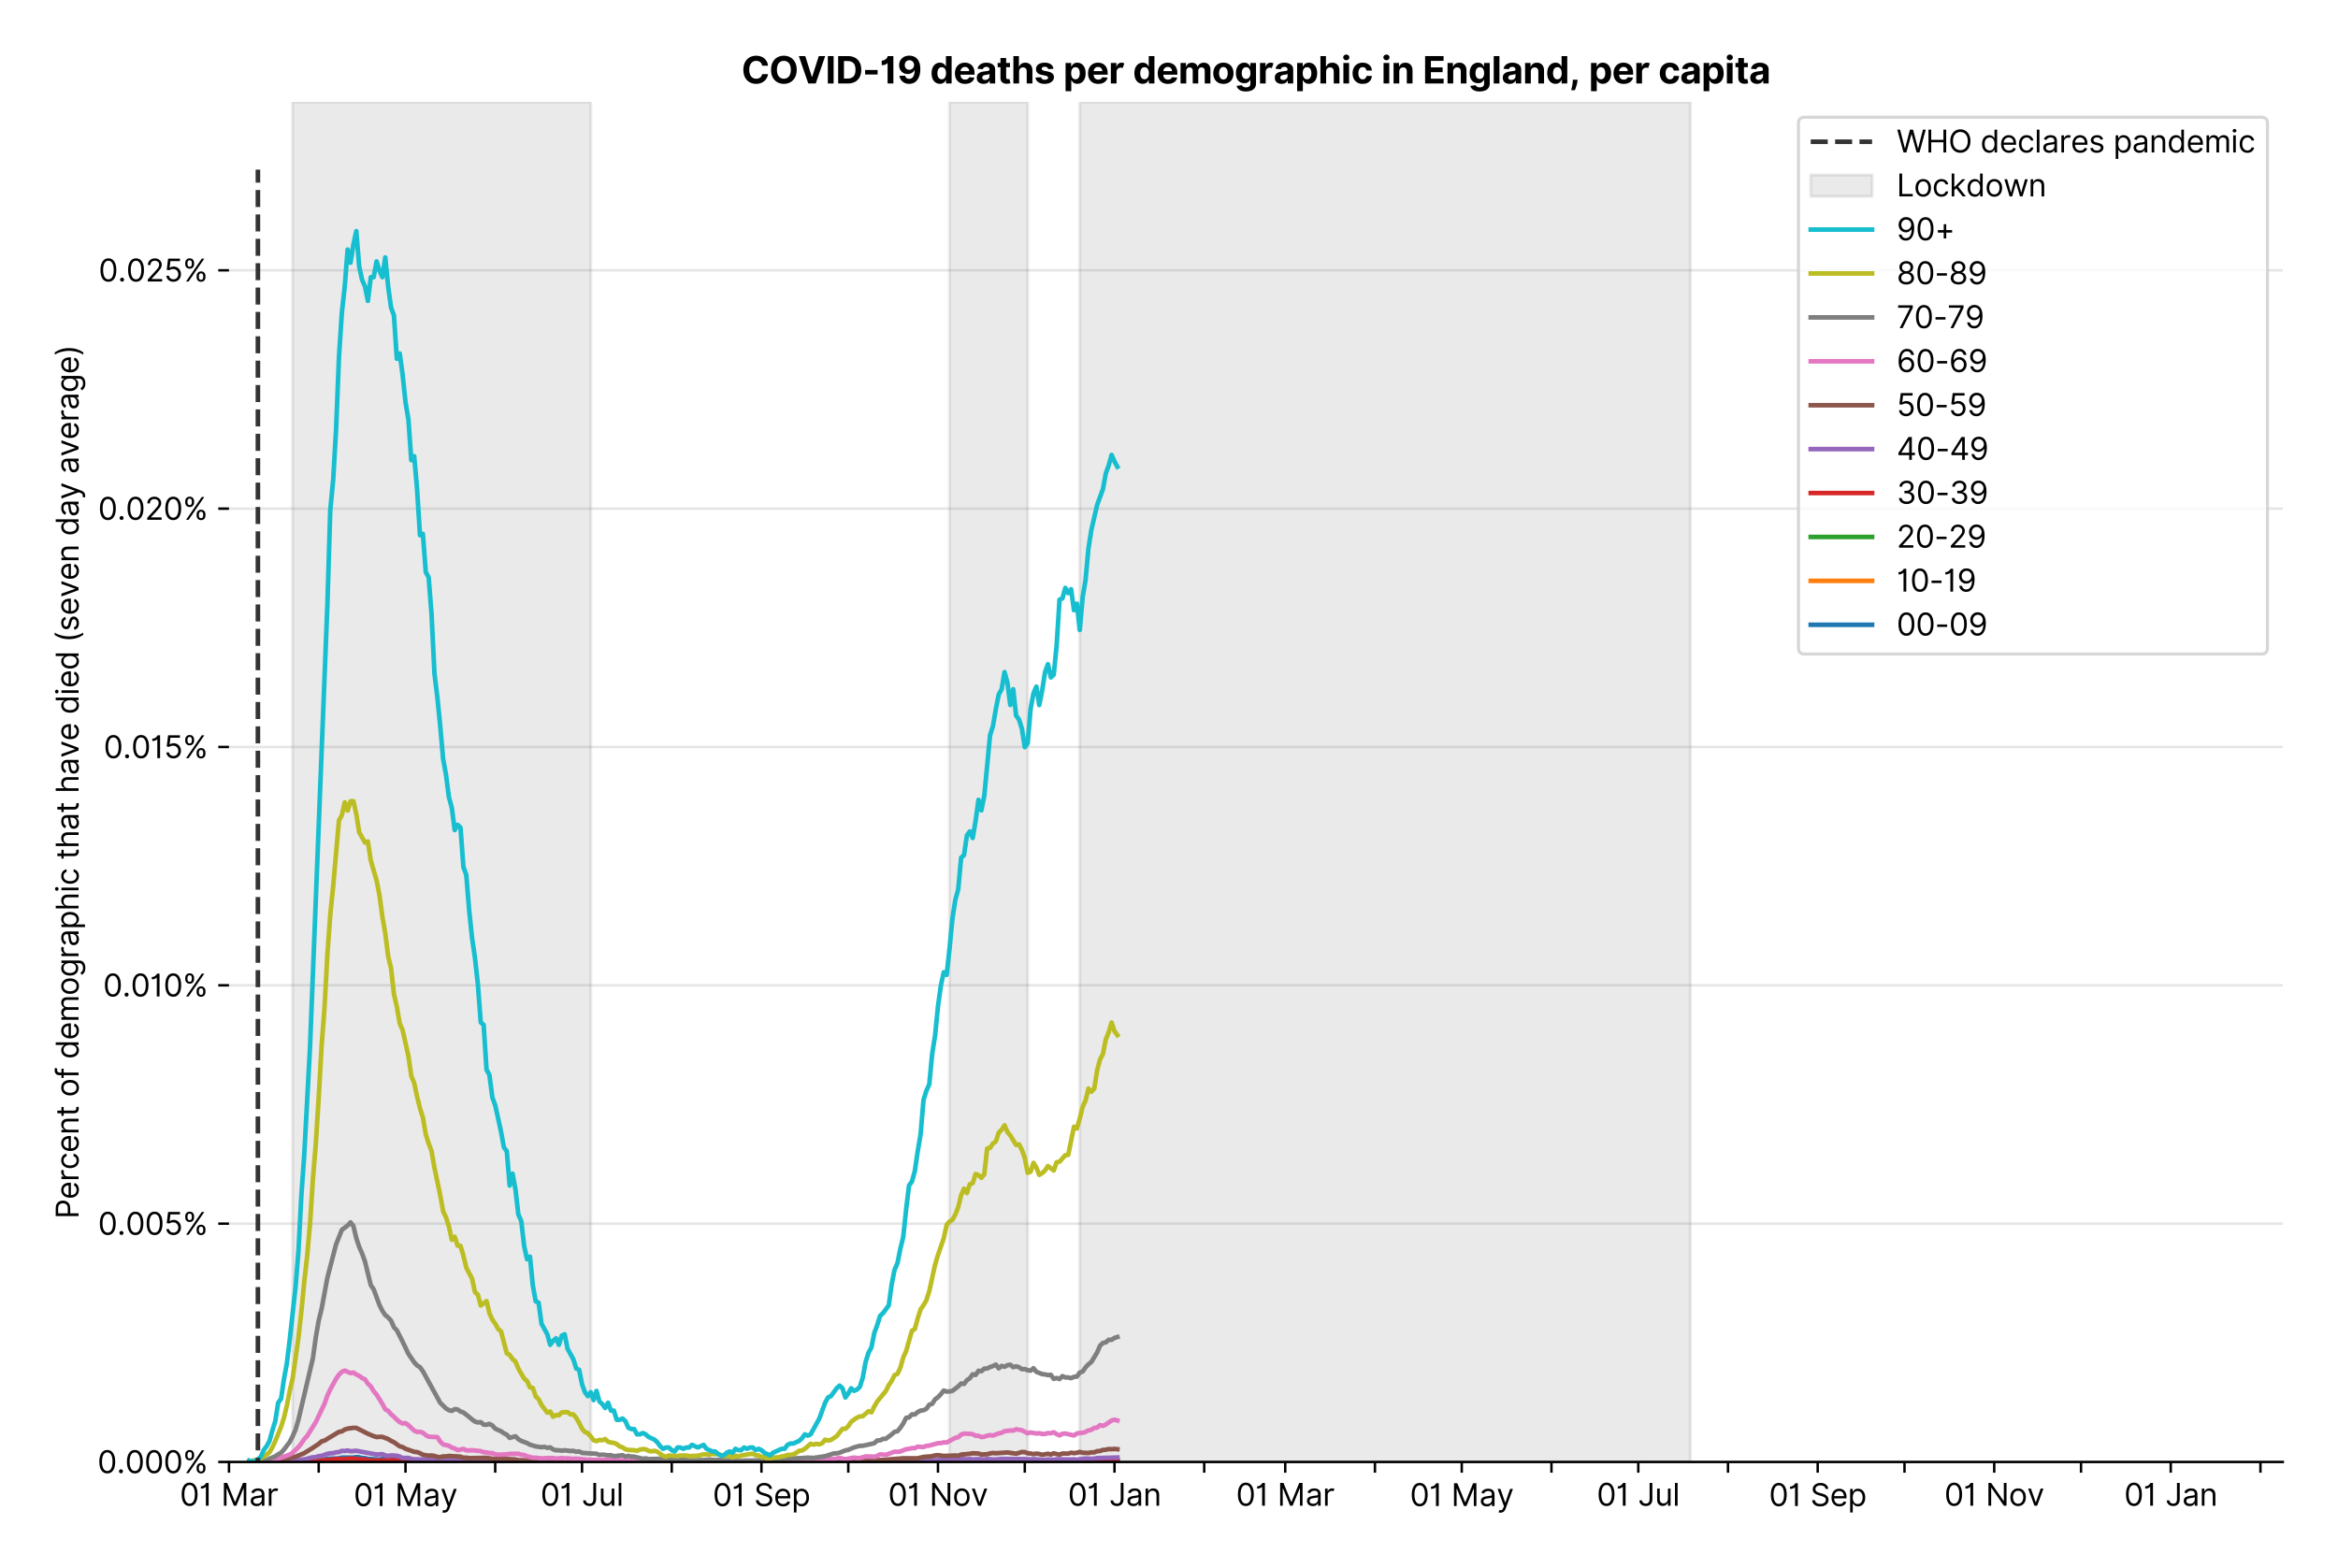 <?xml version="1.0" encoding="utf-8" standalone="no"?>
<!DOCTYPE svg PUBLIC "-//W3C//DTD SVG 1.1//EN"
  "http://www.w3.org/Graphics/SVG/1.1/DTD/svg11.dtd">
<svg xmlns:xlink="http://www.w3.org/1999/xlink" viewBox="0 0 762.255 511.234" xmlns="http://www.w3.org/2000/svg" version="1.1">
 <defs>
  <style type="text/css">*{stroke-linejoin: round; stroke-linecap: butt}</style>
 </defs>
 <g id="figure_1">
  <g id="patch_1">
   <path d="M 0 511.234 
L 762.255 511.234 
L 762.255 0 
L 0 0 
z
" style="fill: #ffffff"/>
  </g>
  <g id="axes_1">
   <g id="patch_2">
    <path d="M 74.655 476.745 
L 744.255 476.745 
L 744.255 33.225 
L 74.655 33.225 
z
" style="fill: #ffffff"/>
   </g>
   <g id="matplotlib.axis_1">
    <g id="xtick_1">
     <g id="line2d_1">
      <defs>
       <path id="m71c4d52a18" d="M 0 0 
L 0 3.5 
" style="stroke: #000000; stroke-width: 0.8"/>
      </defs>
      <g>
       <use xlink:href="#m71c4d52a18" x="74.655" y="476.745" style="stroke: #000000; stroke-width: 0.8"/>
      </g>
     </g>
     <g id="text_1">
      <!-- 01 Mar -->
      <g transform="translate(58.618 491.018)scale(0.1 -0.1)">
       <defs>
        <path id="Inter-Regular-30" d="M 2000 -64 
Q 1230 -64 806 561 
Q 382 1186 382 2327 
Q 382 3459 809 4088 
Q 1236 4718 2000 4718 
Q 2764 4718 3191 4088 
Q 3618 3459 3618 2327 
Q 3618 1186 3194 561 
Q 2771 -64 2000 -64 
z
M 2000 436 
Q 2509 436 2791 927 
Q 3073 1418 3073 2327 
Q 3073 3234 2789 3730 
Q 2505 4227 2000 4227 
Q 1496 4227 1211 3730 
Q 927 3234 927 2327 
Q 927 1418 1210 927 
Q 1493 436 2000 436 
z
" transform="scale(0.016)"/>
        <path id="Inter-Regular-31" d="M 1973 4655 
L 1973 0 
L 1409 0 
L 1409 3836 
L 1373 3836 
Q 1341 3773 1209 3692 
Q 1077 3611 868 3551 
Q 659 3491 391 3491 
L 391 3964 
Q 661 3964 859 4061 
Q 1057 4159 1190 4291 
Q 1323 4423 1392 4529 
Q 1461 4636 1473 4655 
L 1973 4655 
z
" transform="scale(0.016)"/>
        <path id="Inter-Regular-20" transform="scale(0.016)"/>
        <path id="Inter-Regular-4d" d="M 564 4655 
L 1236 4655 
L 2818 791 
L 2873 791 
L 4455 4655 
L 5127 4655 
L 5127 0 
L 4600 0 
L 4600 3536 
L 4555 3536 
L 3100 0 
L 2591 0 
L 1136 3536 
L 1091 3536 
L 1091 0 
L 564 0 
L 564 4655 
z
" transform="scale(0.016)"/>
        <path id="Inter-Regular-61" d="M 1518 -82 
Q 1186 -82 916 44 
Q 646 170 486 410 
Q 327 650 327 991 
Q 327 1291 445 1478 
Q 564 1666 761 1773 
Q 959 1880 1199 1933 
Q 1439 1986 1682 2018 
Q 2000 2059 2199 2080 
Q 2398 2102 2490 2154 
Q 2582 2207 2582 2336 
L 2582 2355 
Q 2582 2691 2399 2877 
Q 2216 3064 1846 3064 
Q 1461 3064 1243 2895 
Q 1025 2727 936 2536 
L 427 2718 
Q 564 3036 792 3214 
Q 1021 3393 1292 3464 
Q 1564 3536 1827 3536 
Q 1996 3536 2215 3496 
Q 2434 3457 2640 3334 
Q 2846 3211 2982 2963 
Q 3118 2716 3118 2300 
L 3118 0 
L 2582 0 
L 2582 473 
L 2555 473 
Q 2500 359 2373 229 
Q 2246 100 2034 9 
Q 1823 -82 1518 -82 
z
M 1600 400 
Q 1918 400 2137 525 
Q 2357 650 2469 847 
Q 2582 1045 2582 1264 
L 2582 1755 
Q 2548 1714 2433 1681 
Q 2318 1648 2169 1624 
Q 2021 1600 1881 1583 
Q 1741 1566 1655 1555 
Q 1446 1527 1265 1467 
Q 1084 1407 974 1287 
Q 864 1168 864 964 
Q 864 684 1072 542 
Q 1280 400 1600 400 
z
" transform="scale(0.016)"/>
        <path id="Inter-Regular-72" d="M 491 0 
L 491 3491 
L 1009 3491 
L 1009 2964 
L 1046 2964 
Q 1139 3223 1389 3384 
Q 1639 3545 1955 3545 
Q 2100 3545 2209 3511 
Q 2318 3477 2400 3418 
L 2218 2964 
Q 2161 2993 2085 3010 
Q 2009 3027 1909 3027 
Q 1527 3027 1277 2794 
Q 1027 2561 1027 2209 
L 1027 0 
L 491 0 
z
" transform="scale(0.016)"/>
       </defs>
       <use xlink:href="#Inter-Regular-30"/>
       <use xlink:href="#Inter-Regular-31" x="62.5"/>
       <use xlink:href="#Inter-Regular-20" x="106.676"/>
       <use xlink:href="#Inter-Regular-4d" x="134.801"/>
       <use xlink:href="#Inter-Regular-61" x="225.994"/>
       <use xlink:href="#Inter-Regular-72" x="282.386"/>
      </g>
     </g>
    </g>
    <g id="xtick_2">
     <g id="line2d_2">
      <g>
       <use xlink:href="#m71c4d52a18" x="103.902" y="476.745" style="stroke: #000000; stroke-width: 0.8"/>
      </g>
     </g>
    </g>
    <g id="xtick_3">
     <g id="line2d_3">
      <g>
       <use xlink:href="#m71c4d52a18" x="132.206" y="476.745" style="stroke: #000000; stroke-width: 0.8"/>
      </g>
     </g>
     <g id="text_2">
      <!-- 01 May -->
      <g transform="translate(115.303 491.117)scale(0.1 -0.1)">
       <defs>
        <path id="Inter-Regular-79" d="M 818 -1355 
Q 682 -1355 575 -1333 
Q 468 -1311 427 -1291 
L 564 -818 
Q 857 -893 1053 -814 
Q 1250 -736 1391 -345 
L 1509 -18 
L 218 3491 
L 800 3491 
L 1764 709 
L 1800 709 
L 2764 3491 
L 3346 3491 
L 1846 -564 
Q 1550 -1355 818 -1355 
z
" transform="scale(0.016)"/>
       </defs>
       <use xlink:href="#Inter-Regular-30"/>
       <use xlink:href="#Inter-Regular-31" x="62.5"/>
       <use xlink:href="#Inter-Regular-20" x="106.676"/>
       <use xlink:href="#Inter-Regular-4d" x="134.801"/>
       <use xlink:href="#Inter-Regular-61" x="225.994"/>
       <use xlink:href="#Inter-Regular-79" x="282.386"/>
      </g>
     </g>
    </g>
    <g id="xtick_4">
     <g id="line2d_4">
      <g>
       <use xlink:href="#m71c4d52a18" x="161.454" y="476.745" style="stroke: #000000; stroke-width: 0.8"/>
      </g>
     </g>
    </g>
    <g id="xtick_5">
     <g id="line2d_5">
      <g>
       <use xlink:href="#m71c4d52a18" x="189.758" y="476.745" style="stroke: #000000; stroke-width: 0.8"/>
      </g>
     </g>
     <g id="text_3">
      <!-- 01 Jul -->
      <g transform="translate(176.214 491.018)scale(0.1 -0.1)">
       <defs>
        <path id="Inter-Regular-4a" d="M 2346 4655 
L 2909 4655 
L 2909 1327 
Q 2909 657 2549 296 
Q 2189 -64 1582 -64 
Q 1200 -64 902 76 
Q 605 216 434 475 
Q 264 734 264 1091 
L 818 1091 
Q 818 795 1034 615 
Q 1250 436 1582 436 
Q 1948 436 2147 664 
Q 2346 893 2346 1327 
L 2346 4655 
z
" transform="scale(0.016)"/>
        <path id="Inter-Regular-75" d="M 2691 1427 
L 2691 3491 
L 3227 3491 
L 3227 0 
L 2691 0 
L 2691 591 
L 2655 591 
Q 2532 325 2273 140 
Q 2014 -45 1618 -45 
Q 1127 -45 809 280 
Q 491 605 491 1273 
L 491 3491 
L 1027 3491 
L 1027 1309 
Q 1027 927 1242 700 
Q 1457 473 1791 473 
Q 1991 473 2199 575 
Q 2407 677 2549 888 
Q 2691 1100 2691 1427 
z
" transform="scale(0.016)"/>
        <path id="Inter-Regular-6c" d="M 1027 4655 
L 1027 0 
L 491 0 
L 491 4655 
L 1027 4655 
z
" transform="scale(0.016)"/>
       </defs>
       <use xlink:href="#Inter-Regular-30"/>
       <use xlink:href="#Inter-Regular-31" x="62.5"/>
       <use xlink:href="#Inter-Regular-20" x="106.676"/>
       <use xlink:href="#Inter-Regular-4a" x="134.801"/>
       <use xlink:href="#Inter-Regular-75" x="189.063"/>
       <use xlink:href="#Inter-Regular-6c" x="247.159"/>
      </g>
     </g>
    </g>
    <g id="xtick_6">
     <g id="line2d_6">
      <g>
       <use xlink:href="#m71c4d52a18" x="219.006" y="476.745" style="stroke: #000000; stroke-width: 0.8"/>
      </g>
     </g>
    </g>
    <g id="xtick_7">
     <g id="line2d_7">
      <g>
       <use xlink:href="#m71c4d52a18" x="248.253" y="476.745" style="stroke: #000000; stroke-width: 0.8"/>
      </g>
     </g>
     <g id="text_4">
      <!-- 01 Sep -->
      <g transform="translate(232.366 491.117)scale(0.1 -0.1)">
       <defs>
        <path id="Inter-Regular-53" d="M 3109 3491 
Q 3068 3836 2777 4027 
Q 2486 4218 2064 4218 
Q 1600 4218 1318 3999 
Q 1036 3780 1036 3445 
Q 1036 3195 1189 3042 
Q 1343 2889 1553 2803 
Q 1764 2718 1936 2673 
L 2409 2545 
Q 2591 2498 2815 2414 
Q 3039 2330 3244 2185 
Q 3450 2041 3584 1816 
Q 3718 1591 3718 1264 
Q 3718 886 3521 581 
Q 3325 277 2949 97 
Q 2573 -82 2036 -82 
Q 1286 -82 845 272 
Q 405 627 364 1200 
L 946 1200 
Q 968 936 1124 764 
Q 1280 593 1519 510 
Q 1759 427 2036 427 
Q 2359 427 2616 533 
Q 2873 639 3023 828 
Q 3173 1018 3173 1273 
Q 3173 1505 3043 1650 
Q 2914 1795 2702 1886 
Q 2491 1977 2246 2045 
L 1673 2209 
Q 1127 2366 809 2657 
Q 491 2948 491 3418 
Q 491 3809 703 4101 
Q 916 4393 1276 4555 
Q 1636 4718 2082 4718 
Q 2532 4718 2882 4558 
Q 3232 4398 3437 4120 
Q 3643 3843 3655 3491 
L 3109 3491 
z
" transform="scale(0.016)"/>
        <path id="Inter-Regular-65" d="M 1955 -73 
Q 1450 -73 1085 151 
Q 721 375 524 778 
Q 327 1182 327 1718 
Q 327 2255 524 2665 
Q 721 3075 1074 3305 
Q 1427 3536 1900 3536 
Q 2173 3536 2439 3445 
Q 2705 3355 2923 3151 
Q 3141 2948 3270 2614 
Q 3400 2280 3400 1791 
L 3400 1564 
L 866 1564 
Q 884 1005 1183 707 
Q 1482 409 1955 409 
Q 2271 409 2498 545 
Q 2725 682 2827 955 
L 3346 809 
Q 3223 414 2854 170 
Q 2486 -73 1955 -73 
z
M 866 2027 
L 2855 2027 
Q 2855 2470 2595 2762 
Q 2336 3055 1900 3055 
Q 1593 3055 1368 2911 
Q 1143 2768 1013 2533 
Q 884 2298 866 2027 
z
" transform="scale(0.016)"/>
        <path id="Inter-Regular-70" d="M 491 -1309 
L 491 3491 
L 1009 3491 
L 1009 2936 
L 1073 2936 
Q 1132 3027 1237 3169 
Q 1343 3311 1542 3423 
Q 1741 3536 2082 3536 
Q 2523 3536 2859 3315 
Q 3196 3095 3384 2690 
Q 3573 2286 3573 1736 
Q 3573 1182 3384 776 
Q 3196 370 2861 148 
Q 2527 -73 2091 -73 
Q 1755 -73 1552 39 
Q 1350 152 1241 296 
Q 1132 441 1073 536 
L 1027 536 
L 1027 -1309 
L 491 -1309 
z
M 1018 1745 
Q 1018 1152 1276 780 
Q 1534 409 2018 409 
Q 2355 409 2581 587 
Q 2807 766 2921 1069 
Q 3036 1373 3036 1745 
Q 3036 2114 2923 2410 
Q 2811 2707 2585 2881 
Q 2359 3055 2018 3055 
Q 1527 3055 1272 2693 
Q 1018 2332 1018 1745 
z
" transform="scale(0.016)"/>
       </defs>
       <use xlink:href="#Inter-Regular-30"/>
       <use xlink:href="#Inter-Regular-31" x="62.5"/>
       <use xlink:href="#Inter-Regular-20" x="106.676"/>
       <use xlink:href="#Inter-Regular-53" x="134.801"/>
       <use xlink:href="#Inter-Regular-65" x="198.58"/>
       <use xlink:href="#Inter-Regular-70" x="256.818"/>
      </g>
     </g>
    </g>
    <g id="xtick_8">
     <g id="line2d_8">
      <g>
       <use xlink:href="#m71c4d52a18" x="276.558" y="476.745" style="stroke: #000000; stroke-width: 0.8"/>
      </g>
     </g>
    </g>
    <g id="xtick_9">
     <g id="line2d_9">
      <g>
       <use xlink:href="#m71c4d52a18" x="305.805" y="476.745" style="stroke: #000000; stroke-width: 0.8"/>
      </g>
     </g>
     <g id="text_5">
      <!-- 01 Nov -->
      <g transform="translate(289.534 491.018)scale(0.1 -0.1)">
       <defs>
        <path id="Inter-Regular-4e" d="M 4255 4655 
L 4255 0 
L 3709 0 
L 1173 3655 
L 1127 3655 
L 1127 0 
L 564 0 
L 564 4655 
L 1109 4655 
L 3655 991 
L 3700 991 
L 3700 4655 
L 4255 4655 
z
" transform="scale(0.016)"/>
        <path id="Inter-Regular-6f" d="M 1909 -73 
Q 1436 -73 1080 152 
Q 725 377 526 781 
Q 327 1186 327 1727 
Q 327 2273 526 2679 
Q 725 3086 1080 3311 
Q 1436 3536 1909 3536 
Q 2382 3536 2737 3311 
Q 3093 3086 3292 2679 
Q 3491 2273 3491 1727 
Q 3491 1186 3292 781 
Q 3093 377 2737 152 
Q 2382 -73 1909 -73 
z
M 1909 409 
Q 2268 409 2500 593 
Q 2732 777 2843 1077 
Q 2955 1377 2955 1727 
Q 2955 2077 2843 2379 
Q 2732 2682 2500 2868 
Q 2268 3055 1909 3055 
Q 1550 3055 1318 2868 
Q 1086 2682 975 2379 
Q 864 2077 864 1727 
Q 864 1377 975 1077 
Q 1086 777 1318 593 
Q 1550 409 1909 409 
z
" transform="scale(0.016)"/>
        <path id="Inter-Regular-76" d="M 3346 3491 
L 2055 0 
L 1509 0 
L 218 3491 
L 800 3491 
L 1764 709 
L 1800 709 
L 2764 3491 
L 3346 3491 
z
" transform="scale(0.016)"/>
       </defs>
       <use xlink:href="#Inter-Regular-30"/>
       <use xlink:href="#Inter-Regular-31" x="62.5"/>
       <use xlink:href="#Inter-Regular-20" x="106.676"/>
       <use xlink:href="#Inter-Regular-4e" x="134.801"/>
       <use xlink:href="#Inter-Regular-6f" x="210.085"/>
       <use xlink:href="#Inter-Regular-76" x="269.744"/>
      </g>
     </g>
    </g>
    <g id="xtick_10">
     <g id="line2d_10">
      <g>
       <use xlink:href="#m71c4d52a18" x="334.109" y="476.745" style="stroke: #000000; stroke-width: 0.8"/>
      </g>
     </g>
    </g>
    <g id="xtick_11">
     <g id="line2d_11">
      <g>
       <use xlink:href="#m71c4d52a18" x="363.357" y="476.745" style="stroke: #000000; stroke-width: 0.8"/>
      </g>
     </g>
     <g id="text_6">
      <!-- 01 Jan -->
      <g transform="translate(348.158 491.018)scale(0.1 -0.1)">
       <defs>
        <path id="Inter-Regular-6e" d="M 1027 2100 
L 1027 0 
L 491 0 
L 491 3491 
L 1009 3491 
L 1009 2945 
L 1055 2945 
Q 1177 3211 1427 3373 
Q 1677 3536 2073 3536 
Q 2602 3536 2928 3211 
Q 3255 2886 3255 2218 
L 3255 0 
L 2718 0 
L 2718 2182 
Q 2718 2593 2504 2824 
Q 2291 3055 1918 3055 
Q 1534 3055 1280 2806 
Q 1027 2557 1027 2100 
z
" transform="scale(0.016)"/>
       </defs>
       <use xlink:href="#Inter-Regular-30"/>
       <use xlink:href="#Inter-Regular-31" x="62.5"/>
       <use xlink:href="#Inter-Regular-20" x="106.676"/>
       <use xlink:href="#Inter-Regular-4a" x="134.801"/>
       <use xlink:href="#Inter-Regular-61" x="189.063"/>
       <use xlink:href="#Inter-Regular-6e" x="245.455"/>
      </g>
     </g>
    </g>
    <g id="xtick_12">
     <g id="line2d_12">
      <g>
       <use xlink:href="#m71c4d52a18" x="392.605" y="476.745" style="stroke: #000000; stroke-width: 0.8"/>
      </g>
     </g>
    </g>
    <g id="xtick_13">
     <g id="line2d_13">
      <g>
       <use xlink:href="#m71c4d52a18" x="419.022" y="476.745" style="stroke: #000000; stroke-width: 0.8"/>
      </g>
     </g>
     <g id="text_7">
      <!-- 01 Mar -->
      <g transform="translate(402.985 491.018)scale(0.1 -0.1)">
       <use xlink:href="#Inter-Regular-30"/>
       <use xlink:href="#Inter-Regular-31" x="62.5"/>
       <use xlink:href="#Inter-Regular-20" x="106.676"/>
       <use xlink:href="#Inter-Regular-4d" x="134.801"/>
       <use xlink:href="#Inter-Regular-61" x="225.994"/>
       <use xlink:href="#Inter-Regular-72" x="282.386"/>
      </g>
     </g>
    </g>
    <g id="xtick_14">
     <g id="line2d_14">
      <g>
       <use xlink:href="#m71c4d52a18" x="448.269" y="476.745" style="stroke: #000000; stroke-width: 0.8"/>
      </g>
     </g>
    </g>
    <g id="xtick_15">
     <g id="line2d_15">
      <g>
       <use xlink:href="#m71c4d52a18" x="476.574" y="476.745" style="stroke: #000000; stroke-width: 0.8"/>
      </g>
     </g>
     <g id="text_8">
      <!-- 01 May -->
      <g transform="translate(459.67 491.117)scale(0.1 -0.1)">
       <use xlink:href="#Inter-Regular-30"/>
       <use xlink:href="#Inter-Regular-31" x="62.5"/>
       <use xlink:href="#Inter-Regular-20" x="106.676"/>
       <use xlink:href="#Inter-Regular-4d" x="134.801"/>
       <use xlink:href="#Inter-Regular-61" x="225.994"/>
       <use xlink:href="#Inter-Regular-79" x="282.386"/>
      </g>
     </g>
    </g>
    <g id="xtick_16">
     <g id="line2d_16">
      <g>
       <use xlink:href="#m71c4d52a18" x="505.821" y="476.745" style="stroke: #000000; stroke-width: 0.8"/>
      </g>
     </g>
    </g>
    <g id="xtick_17">
     <g id="line2d_17">
      <g>
       <use xlink:href="#m71c4d52a18" x="534.125" y="476.745" style="stroke: #000000; stroke-width: 0.8"/>
      </g>
     </g>
     <g id="text_9">
      <!-- 01 Jul -->
      <g transform="translate(520.582 491.018)scale(0.1 -0.1)">
       <use xlink:href="#Inter-Regular-30"/>
       <use xlink:href="#Inter-Regular-31" x="62.5"/>
       <use xlink:href="#Inter-Regular-20" x="106.676"/>
       <use xlink:href="#Inter-Regular-4a" x="134.801"/>
       <use xlink:href="#Inter-Regular-75" x="189.063"/>
       <use xlink:href="#Inter-Regular-6c" x="247.159"/>
      </g>
     </g>
    </g>
    <g id="xtick_18">
     <g id="line2d_18">
      <g>
       <use xlink:href="#m71c4d52a18" x="563.373" y="476.745" style="stroke: #000000; stroke-width: 0.8"/>
      </g>
     </g>
    </g>
    <g id="xtick_19">
     <g id="line2d_19">
      <g>
       <use xlink:href="#m71c4d52a18" x="592.62" y="476.745" style="stroke: #000000; stroke-width: 0.8"/>
      </g>
     </g>
     <g id="text_10">
      <!-- 01 Sep -->
      <g transform="translate(576.733 491.117)scale(0.1 -0.1)">
       <use xlink:href="#Inter-Regular-30"/>
       <use xlink:href="#Inter-Regular-31" x="62.5"/>
       <use xlink:href="#Inter-Regular-20" x="106.676"/>
       <use xlink:href="#Inter-Regular-53" x="134.801"/>
       <use xlink:href="#Inter-Regular-65" x="198.58"/>
       <use xlink:href="#Inter-Regular-70" x="256.818"/>
      </g>
     </g>
    </g>
    <g id="xtick_20">
     <g id="line2d_20">
      <g>
       <use xlink:href="#m71c4d52a18" x="620.925" y="476.745" style="stroke: #000000; stroke-width: 0.8"/>
      </g>
     </g>
    </g>
    <g id="xtick_21">
     <g id="line2d_21">
      <g>
       <use xlink:href="#m71c4d52a18" x="650.172" y="476.745" style="stroke: #000000; stroke-width: 0.8"/>
      </g>
     </g>
     <g id="text_11">
      <!-- 01 Nov -->
      <g transform="translate(633.901 491.018)scale(0.1 -0.1)">
       <use xlink:href="#Inter-Regular-30"/>
       <use xlink:href="#Inter-Regular-31" x="62.5"/>
       <use xlink:href="#Inter-Regular-20" x="106.676"/>
       <use xlink:href="#Inter-Regular-4e" x="134.801"/>
       <use xlink:href="#Inter-Regular-6f" x="210.085"/>
       <use xlink:href="#Inter-Regular-76" x="269.744"/>
      </g>
     </g>
    </g>
    <g id="xtick_22">
     <g id="line2d_22">
      <g>
       <use xlink:href="#m71c4d52a18" x="678.476" y="476.745" style="stroke: #000000; stroke-width: 0.8"/>
      </g>
     </g>
    </g>
    <g id="xtick_23">
     <g id="line2d_23">
      <g>
       <use xlink:href="#m71c4d52a18" x="707.724" y="476.745" style="stroke: #000000; stroke-width: 0.8"/>
      </g>
     </g>
     <g id="text_12">
      <!-- 01 Jan -->
      <g transform="translate(692.525 491.018)scale(0.1 -0.1)">
       <use xlink:href="#Inter-Regular-30"/>
       <use xlink:href="#Inter-Regular-31" x="62.5"/>
       <use xlink:href="#Inter-Regular-20" x="106.676"/>
       <use xlink:href="#Inter-Regular-4a" x="134.801"/>
       <use xlink:href="#Inter-Regular-61" x="189.063"/>
       <use xlink:href="#Inter-Regular-6e" x="245.455"/>
      </g>
     </g>
    </g>
    <g id="xtick_24">
     <g id="line2d_24">
      <g>
       <use xlink:href="#m71c4d52a18" x="736.972" y="476.745" style="stroke: #000000; stroke-width: 0.8"/>
      </g>
     </g>
    </g>
   </g>
   <g id="matplotlib.axis_2">
    <g id="ytick_1">
     <g id="line2d_25">
      <path d="M 74.655 476.745 
L 744.255 476.745 
" clip-path="url(#p9417ba4101)" style="fill: none; stroke: #e5e5e5; stroke-width: 0.8; stroke-linecap: square"/>
     </g>
     <g id="line2d_26">
      <defs>
       <path id="m779862c056" d="M 0 0 
L -3.5 0 
" style="stroke: #000000; stroke-width: 0.8"/>
      </defs>
      <g>
       <use xlink:href="#m779862c056" x="74.655" y="476.745" style="stroke: #000000; stroke-width: 0.8"/>
      </g>
     </g>
     <g id="text_13">
      <!-- 0.000% -->
      <g transform="translate(31.773 480.382)scale(0.1 -0.1)">
       <defs>
        <path id="Inter-Regular-2e" d="M 882 -36 
Q 714 -36 593 84 
Q 473 205 473 373 
Q 473 541 593 661 
Q 714 782 882 782 
Q 1050 782 1170 661 
Q 1291 541 1291 373 
Q 1291 205 1170 84 
Q 1050 -36 882 -36 
z
" transform="scale(0.016)"/>
        <path id="Inter-Regular-25" d="M 2855 873 
L 2855 1118 
Q 2855 1373 2960 1585 
Q 3066 1798 3269 1926 
Q 3473 2055 3764 2055 
Q 4059 2055 4259 1926 
Q 4459 1798 4561 1585 
Q 4664 1373 4664 1118 
L 4664 873 
Q 4664 618 4560 405 
Q 4457 193 4256 64 
Q 4055 -64 3764 -64 
Q 3468 -64 3266 64 
Q 3064 193 2959 405 
Q 2855 618 2855 873 
z
M 536 3536 
L 536 3782 
Q 536 4036 642 4248 
Q 748 4461 951 4589 
Q 1155 4718 1446 4718 
Q 1741 4718 1941 4589 
Q 2141 4461 2243 4248 
Q 2346 4036 2346 3782 
L 2346 3536 
Q 2346 3282 2242 3069 
Q 2139 2857 1937 2728 
Q 1736 2600 1446 2600 
Q 1150 2600 948 2728 
Q 746 2857 641 3069 
Q 536 3282 536 3536 
z
M 709 0 
L 3909 4655 
L 4427 4655 
L 1227 0 
L 709 0 
z
M 3318 1118 
L 3318 873 
Q 3318 661 3418 494 
Q 3518 327 3764 327 
Q 4002 327 4101 494 
Q 4200 661 4200 873 
L 4200 1118 
Q 4200 1330 4104 1497 
Q 4009 1664 3764 1664 
Q 3525 1664 3421 1497 
Q 3318 1330 3318 1118 
z
M 1000 3782 
L 1000 3536 
Q 1000 3325 1100 3158 
Q 1200 2991 1446 2991 
Q 1684 2991 1783 3158 
Q 1882 3325 1882 3536 
L 1882 3782 
Q 1882 3993 1786 4160 
Q 1691 4327 1446 4327 
Q 1207 4327 1103 4160 
Q 1000 3993 1000 3782 
z
" transform="scale(0.016)"/>
       </defs>
       <use xlink:href="#Inter-Regular-30"/>
       <use xlink:href="#Inter-Regular-2e" x="62.5"/>
       <use xlink:href="#Inter-Regular-30" x="90.057"/>
       <use xlink:href="#Inter-Regular-30" x="152.557"/>
       <use xlink:href="#Inter-Regular-30" x="215.057"/>
       <use xlink:href="#Inter-Regular-25" x="277.557"/>
      </g>
     </g>
    </g>
    <g id="ytick_2">
     <g id="line2d_27">
      <path d="M 74.655 399.026 
L 744.255 399.026 
" clip-path="url(#p9417ba4101)" style="fill: none; stroke: #e5e5e5; stroke-width: 0.8; stroke-linecap: square"/>
     </g>
     <g id="line2d_28">
      <g>
       <use xlink:href="#m779862c056" x="74.655" y="399.026" style="stroke: #000000; stroke-width: 0.8"/>
      </g>
     </g>
     <g id="text_14">
      <!-- 0.005% -->
      <g transform="translate(31.944 402.663)scale(0.1 -0.1)">
       <defs>
        <path id="Inter-Regular-35" d="M 1936 -64 
Q 1536 -64 1216 95 
Q 896 255 702 532 
Q 509 809 491 1164 
L 1036 1164 
Q 1068 848 1324 642 
Q 1580 436 1936 436 
Q 2223 436 2447 570 
Q 2671 705 2799 940 
Q 2927 1175 2927 1473 
Q 2927 1777 2794 2017 
Q 2661 2257 2429 2395 
Q 2198 2534 1900 2536 
Q 1686 2539 1461 2472 
Q 1236 2405 1091 2300 
L 564 2364 
L 846 4655 
L 3264 4655 
L 3264 4155 
L 1318 4155 
L 1155 2782 
L 1182 2782 
Q 1325 2895 1541 2970 
Q 1757 3045 1991 3045 
Q 2418 3045 2753 2842 
Q 3089 2639 3281 2286 
Q 3473 1934 3473 1482 
Q 3473 1036 3274 687 
Q 3075 339 2727 137 
Q 2380 -64 1936 -64 
z
" transform="scale(0.016)"/>
       </defs>
       <use xlink:href="#Inter-Regular-30"/>
       <use xlink:href="#Inter-Regular-2e" x="62.5"/>
       <use xlink:href="#Inter-Regular-30" x="90.057"/>
       <use xlink:href="#Inter-Regular-30" x="152.557"/>
       <use xlink:href="#Inter-Regular-35" x="215.057"/>
       <use xlink:href="#Inter-Regular-25" x="275.852"/>
      </g>
     </g>
    </g>
    <g id="ytick_3">
     <g id="line2d_29">
      <path d="M 74.655 321.307 
L 744.255 321.307 
" clip-path="url(#p9417ba4101)" style="fill: none; stroke: #e5e5e5; stroke-width: 0.8; stroke-linecap: square"/>
     </g>
     <g id="line2d_30">
      <g>
       <use xlink:href="#m779862c056" x="74.655" y="321.307" style="stroke: #000000; stroke-width: 0.8"/>
      </g>
     </g>
     <g id="text_15">
      <!-- 0.010% -->
      <g transform="translate(33.606 324.944)scale(0.1 -0.1)">
       <use xlink:href="#Inter-Regular-30"/>
       <use xlink:href="#Inter-Regular-2e" x="62.5"/>
       <use xlink:href="#Inter-Regular-30" x="90.057"/>
       <use xlink:href="#Inter-Regular-31" x="152.557"/>
       <use xlink:href="#Inter-Regular-30" x="196.733"/>
       <use xlink:href="#Inter-Regular-25" x="259.233"/>
      </g>
     </g>
    </g>
    <g id="ytick_4">
     <g id="line2d_31">
      <path d="M 74.655 243.588 
L 744.255 243.588 
" clip-path="url(#p9417ba4101)" style="fill: none; stroke: #e5e5e5; stroke-width: 0.8; stroke-linecap: square"/>
     </g>
     <g id="line2d_32">
      <g>
       <use xlink:href="#m779862c056" x="74.655" y="243.588" style="stroke: #000000; stroke-width: 0.8"/>
      </g>
     </g>
     <g id="text_16">
      <!-- 0.015% -->
      <g transform="translate(33.777 247.225)scale(0.1 -0.1)">
       <use xlink:href="#Inter-Regular-30"/>
       <use xlink:href="#Inter-Regular-2e" x="62.5"/>
       <use xlink:href="#Inter-Regular-30" x="90.057"/>
       <use xlink:href="#Inter-Regular-31" x="152.557"/>
       <use xlink:href="#Inter-Regular-35" x="196.733"/>
       <use xlink:href="#Inter-Regular-25" x="257.528"/>
      </g>
     </g>
    </g>
    <g id="ytick_5">
     <g id="line2d_33">
      <path d="M 74.655 165.869 
L 744.255 165.869 
" clip-path="url(#p9417ba4101)" style="fill: none; stroke: #e5e5e5; stroke-width: 0.8; stroke-linecap: square"/>
     </g>
     <g id="line2d_34">
      <g>
       <use xlink:href="#m779862c056" x="74.655" y="165.869" style="stroke: #000000; stroke-width: 0.8"/>
      </g>
     </g>
     <g id="text_17">
      <!-- 0.020% -->
      <g transform="translate(31.972 169.506)scale(0.1 -0.1)">
       <defs>
        <path id="Inter-Regular-32" d="M 482 0 
L 482 409 
L 2018 2091 
Q 2289 2386 2464 2605 
Q 2639 2825 2724 3019 
Q 2809 3214 2809 3427 
Q 2809 3795 2553 4011 
Q 2298 4227 1918 4227 
Q 1514 4227 1275 3985 
Q 1036 3743 1036 3345 
L 500 3345 
Q 500 3755 688 4064 
Q 877 4373 1203 4545 
Q 1530 4718 1936 4718 
Q 2346 4718 2661 4545 
Q 2977 4373 3156 4079 
Q 3336 3786 3336 3427 
Q 3336 3170 3244 2926 
Q 3152 2682 2926 2383 
Q 2700 2084 2300 1655 
L 1255 536 
L 1255 500 
L 3418 500 
L 3418 0 
L 482 0 
z
" transform="scale(0.016)"/>
       </defs>
       <use xlink:href="#Inter-Regular-30"/>
       <use xlink:href="#Inter-Regular-2e" x="62.5"/>
       <use xlink:href="#Inter-Regular-30" x="90.057"/>
       <use xlink:href="#Inter-Regular-32" x="152.557"/>
       <use xlink:href="#Inter-Regular-30" x="213.068"/>
       <use xlink:href="#Inter-Regular-25" x="275.568"/>
      </g>
     </g>
    </g>
    <g id="ytick_6">
     <g id="line2d_35">
      <path d="M 74.655 88.15 
L 744.255 88.15 
" clip-path="url(#p9417ba4101)" style="fill: none; stroke: #e5e5e5; stroke-width: 0.8; stroke-linecap: square"/>
     </g>
     <g id="line2d_36">
      <g>
       <use xlink:href="#m779862c056" x="74.655" y="88.15" style="stroke: #000000; stroke-width: 0.8"/>
      </g>
     </g>
     <g id="text_18">
      <!-- 0.025% -->
      <g transform="translate(32.142 91.787)scale(0.1 -0.1)">
       <use xlink:href="#Inter-Regular-30"/>
       <use xlink:href="#Inter-Regular-2e" x="62.5"/>
       <use xlink:href="#Inter-Regular-30" x="90.057"/>
       <use xlink:href="#Inter-Regular-32" x="152.557"/>
       <use xlink:href="#Inter-Regular-35" x="213.068"/>
       <use xlink:href="#Inter-Regular-25" x="273.864"/>
      </g>
     </g>
    </g>
    <g id="text_19">
     <!-- Percent of demographic that have died (seven day average) -->
     <g transform="translate(25.614 397.458)rotate(-90)scale(0.1 -0.1)">
      <defs>
       <path id="Inter-Regular-50" d="M 564 0 
L 564 4655 
L 2136 4655 
Q 2684 4655 3033 4458 
Q 3382 4261 3550 3927 
Q 3718 3593 3718 3182 
Q 3718 2770 3551 2434 
Q 3384 2098 3036 1899 
Q 2689 1700 2146 1700 
L 1127 1700 
L 1127 0 
L 564 0 
z
M 1127 2200 
L 2127 2200 
Q 2689 2200 2926 2482 
Q 3164 2764 3164 3182 
Q 3164 3602 2925 3878 
Q 2686 4155 2118 4155 
L 1127 4155 
L 1127 2200 
z
" transform="scale(0.016)"/>
       <path id="Inter-Regular-63" d="M 1909 -73 
Q 1418 -73 1063 159 
Q 709 391 518 798 
Q 327 1205 327 1727 
Q 327 2259 524 2667 
Q 721 3075 1074 3305 
Q 1427 3536 1900 3536 
Q 2268 3536 2563 3400 
Q 2859 3264 3047 3018 
Q 3236 2773 3282 2445 
L 2746 2445 
Q 2684 2684 2474 2869 
Q 2264 3055 1909 3055 
Q 1439 3055 1151 2697 
Q 864 2339 864 1745 
Q 864 1139 1148 774 
Q 1432 409 1909 409 
Q 2223 409 2447 570 
Q 2671 732 2746 1018 
L 3282 1018 
Q 3236 709 3058 462 
Q 2880 216 2588 71 
Q 2296 -73 1909 -73 
z
" transform="scale(0.016)"/>
       <path id="Inter-Regular-74" d="M 2009 3491 
L 2009 3036 
L 1264 3036 
L 1264 1000 
Q 1264 773 1331 660 
Q 1398 548 1503 510 
Q 1609 473 1727 473 
Q 1816 473 1873 483 
Q 1930 493 1964 500 
L 2073 18 
Q 2018 -2 1920 -23 
Q 1823 -45 1673 -45 
Q 1446 -45 1228 52 
Q 1011 150 869 350 
Q 727 550 727 855 
L 727 3036 
L 200 3036 
L 200 3491 
L 727 3491 
L 727 4327 
L 1264 4327 
L 1264 3491 
L 2009 3491 
z
" transform="scale(0.016)"/>
       <path id="Inter-Regular-66" d="M 2046 3491 
L 2046 3036 
L 1264 3036 
L 1264 0 
L 727 0 
L 727 3036 
L 164 3036 
L 164 3491 
L 727 3491 
L 727 3973 
Q 727 4273 868 4473 
Q 1009 4673 1234 4773 
Q 1459 4873 1709 4873 
Q 1907 4873 2032 4841 
Q 2157 4809 2218 4782 
L 2064 4318 
Q 2023 4332 1951 4352 
Q 1880 4373 1764 4373 
Q 1498 4373 1381 4239 
Q 1264 4105 1264 3845 
L 1264 3491 
L 2046 3491 
z
" transform="scale(0.016)"/>
       <path id="Inter-Regular-64" d="M 1809 -73 
Q 1373 -73 1039 148 
Q 705 370 516 776 
Q 327 1182 327 1736 
Q 327 2286 516 2690 
Q 705 3095 1041 3315 
Q 1377 3536 1818 3536 
Q 2159 3536 2358 3423 
Q 2557 3311 2662 3169 
Q 2768 3027 2827 2936 
L 2873 2936 
L 2873 4655 
L 3409 4655 
L 3409 0 
L 2891 0 
L 2891 536 
L 2827 536 
Q 2768 441 2659 296 
Q 2550 152 2348 39 
Q 2146 -73 1809 -73 
z
M 1882 409 
Q 2366 409 2624 780 
Q 2882 1152 2882 1745 
Q 2882 2332 2627 2693 
Q 2373 3055 1882 3055 
Q 1541 3055 1315 2881 
Q 1089 2707 976 2410 
Q 864 2114 864 1745 
Q 864 1373 978 1069 
Q 1093 766 1319 587 
Q 1546 409 1882 409 
z
" transform="scale(0.016)"/>
       <path id="Inter-Regular-6d" d="M 491 0 
L 491 3491 
L 1009 3491 
L 1009 2945 
L 1055 2945 
Q 1164 3225 1407 3380 
Q 1650 3536 1991 3536 
Q 2336 3536 2567 3380 
Q 2798 3225 2927 2945 
L 2964 2945 
Q 3098 3216 3366 3376 
Q 3634 3536 4009 3536 
Q 4477 3536 4775 3244 
Q 5073 2952 5073 2336 
L 5073 0 
L 4536 0 
L 4536 2336 
Q 4536 2723 4325 2889 
Q 4114 3055 3827 3055 
Q 3459 3055 3257 2833 
Q 3055 2611 3055 2273 
L 3055 0 
L 2509 0 
L 2509 2391 
Q 2509 2689 2316 2872 
Q 2123 3055 1818 3055 
Q 1609 3055 1428 2943 
Q 1248 2832 1137 2635 
Q 1027 2439 1027 2182 
L 1027 0 
L 491 0 
z
" transform="scale(0.016)"/>
       <path id="Inter-Regular-67" d="M 1900 -1382 
Q 1316 -1382 976 -1169 
Q 636 -957 473 -682 
L 900 -382 
Q 973 -477 1084 -601 
Q 1196 -725 1390 -817 
Q 1584 -909 1900 -909 
Q 2323 -909 2598 -704 
Q 2873 -500 2873 -64 
L 2873 645 
L 2827 645 
Q 2768 550 2660 410 
Q 2552 270 2351 162 
Q 2150 55 1809 55 
Q 1386 55 1051 255 
Q 716 455 521 836 
Q 327 1218 327 1764 
Q 327 2300 516 2699 
Q 705 3098 1041 3317 
Q 1377 3536 1818 3536 
Q 2159 3536 2360 3423 
Q 2561 3311 2669 3169 
Q 2777 3027 2836 2936 
L 2891 2936 
L 2891 3491 
L 3409 3491 
L 3409 -100 
Q 3409 -550 3205 -833 
Q 3002 -1116 2660 -1249 
Q 2318 -1382 1900 -1382 
z
M 1882 536 
Q 2366 536 2624 864 
Q 2882 1193 2882 1773 
Q 2882 2339 2627 2697 
Q 2373 3055 1882 3055 
Q 1541 3055 1315 2882 
Q 1089 2709 976 2418 
Q 864 2127 864 1773 
Q 864 1227 1120 881 
Q 1377 536 1882 536 
z
" transform="scale(0.016)"/>
       <path id="Inter-Regular-68" d="M 1027 2100 
L 1027 0 
L 491 0 
L 491 4655 
L 1027 4655 
L 1027 2945 
L 1073 2945 
Q 1196 3216 1442 3376 
Q 1689 3536 2100 3536 
Q 2636 3536 2963 3213 
Q 3291 2891 3291 2218 
L 3291 0 
L 2755 0 
L 2755 2182 
Q 2755 2598 2540 2826 
Q 2325 3055 1946 3055 
Q 1548 3055 1287 2806 
Q 1027 2557 1027 2100 
z
" transform="scale(0.016)"/>
       <path id="Inter-Regular-69" d="M 491 0 
L 491 3491 
L 1027 3491 
L 1027 0 
L 491 0 
z
M 764 4073 
Q 607 4073 494 4179 
Q 382 4286 382 4436 
Q 382 4586 494 4693 
Q 607 4800 764 4800 
Q 921 4800 1033 4693 
Q 1146 4586 1146 4436 
Q 1146 4286 1033 4179 
Q 921 4073 764 4073 
z
" transform="scale(0.016)"/>
       <path id="Inter-Regular-28" d="M 682 1964 
Q 682 2823 906 3544 
Q 1130 4266 1546 4873 
L 2018 4873 
Q 1800 4573 1623 4095 
Q 1446 3618 1341 3061 
Q 1236 2505 1236 1964 
Q 1236 1423 1341 866 
Q 1446 309 1623 -168 
Q 1800 -645 2018 -945 
L 1546 -945 
Q 1130 -339 906 383 
Q 682 1105 682 1964 
z
" transform="scale(0.016)"/>
       <path id="Inter-Regular-73" d="M 2964 2709 
L 2482 2573 
Q 2411 2755 2245 2914 
Q 2080 3073 1727 3073 
Q 1407 3073 1194 2926 
Q 982 2780 982 2555 
Q 982 2355 1127 2239 
Q 1273 2123 1582 2045 
L 2100 1918 
Q 3027 1691 3027 973 
Q 3027 673 2855 436 
Q 2684 200 2377 63 
Q 2071 -73 1664 -73 
Q 1130 -73 780 159 
Q 430 391 336 836 
L 846 964 
Q 989 400 1655 400 
Q 2030 400 2251 560 
Q 2473 720 2473 945 
Q 2473 1316 1955 1436 
L 1373 1573 
Q 893 1686 669 1926 
Q 446 2166 446 2527 
Q 446 2823 613 3050 
Q 780 3277 1069 3406 
Q 1359 3536 1727 3536 
Q 2246 3536 2542 3309 
Q 2839 3082 2964 2709 
z
" transform="scale(0.016)"/>
       <path id="Inter-Regular-29" d="M 1638 1940 
Q 1638 1081 1414 359 
Q 1191 -362 775 -969 
L 302 -969 
Q 520 -669 697 -191 
Q 875 286 979 842 
Q 1084 1399 1084 1940 
Q 1084 2481 979 3038 
Q 875 3595 697 4072 
Q 520 4549 302 4849 
L 775 4849 
Q 1191 4243 1414 3521 
Q 1638 2799 1638 1940 
z
" transform="scale(0.016)"/>
      </defs>
      <use xlink:href="#Inter-Regular-50"/>
      <use xlink:href="#Inter-Regular-65" x="63.494"/>
      <use xlink:href="#Inter-Regular-72" x="121.733"/>
      <use xlink:href="#Inter-Regular-63" x="160.085"/>
      <use xlink:href="#Inter-Regular-65" x="215.909"/>
      <use xlink:href="#Inter-Regular-6e" x="274.148"/>
      <use xlink:href="#Inter-Regular-74" x="332.671"/>
      <use xlink:href="#Inter-Regular-20" x="369.034"/>
      <use xlink:href="#Inter-Regular-6f" x="397.159"/>
      <use xlink:href="#Inter-Regular-66" x="456.818"/>
      <use xlink:href="#Inter-Regular-20" x="492.898"/>
      <use xlink:href="#Inter-Regular-64" x="521.023"/>
      <use xlink:href="#Inter-Regular-65" x="583.097"/>
      <use xlink:href="#Inter-Regular-6d" x="641.335"/>
      <use xlink:href="#Inter-Regular-6f" x="728.267"/>
      <use xlink:href="#Inter-Regular-67" x="787.926"/>
      <use xlink:href="#Inter-Regular-72" x="848.864"/>
      <use xlink:href="#Inter-Regular-61" x="887.216"/>
      <use xlink:href="#Inter-Regular-70" x="943.608"/>
      <use xlink:href="#Inter-Regular-68" x="1004.546"/>
      <use xlink:href="#Inter-Regular-69" x="1063.637"/>
      <use xlink:href="#Inter-Regular-63" x="1087.358"/>
      <use xlink:href="#Inter-Regular-20" x="1143.182"/>
      <use xlink:href="#Inter-Regular-74" x="1171.307"/>
      <use xlink:href="#Inter-Regular-68" x="1207.671"/>
      <use xlink:href="#Inter-Regular-61" x="1266.762"/>
      <use xlink:href="#Inter-Regular-74" x="1323.154"/>
      <use xlink:href="#Inter-Regular-20" x="1359.517"/>
      <use xlink:href="#Inter-Regular-68" x="1387.642"/>
      <use xlink:href="#Inter-Regular-61" x="1446.733"/>
      <use xlink:href="#Inter-Regular-76" x="1503.125"/>
      <use xlink:href="#Inter-Regular-65" x="1558.807"/>
      <use xlink:href="#Inter-Regular-20" x="1617.046"/>
      <use xlink:href="#Inter-Regular-64" x="1645.171"/>
      <use xlink:href="#Inter-Regular-69" x="1707.245"/>
      <use xlink:href="#Inter-Regular-65" x="1730.966"/>
      <use xlink:href="#Inter-Regular-64" x="1789.205"/>
      <use xlink:href="#Inter-Regular-20" x="1851.279"/>
      <use xlink:href="#Inter-Regular-28" x="1879.404"/>
      <use xlink:href="#Inter-Regular-73" x="1915.625"/>
      <use xlink:href="#Inter-Regular-65" x="1967.898"/>
      <use xlink:href="#Inter-Regular-76" x="2026.137"/>
      <use xlink:href="#Inter-Regular-65" x="2081.819"/>
      <use xlink:href="#Inter-Regular-6e" x="2140.057"/>
      <use xlink:href="#Inter-Regular-20" x="2198.58"/>
      <use xlink:href="#Inter-Regular-64" x="2226.705"/>
      <use xlink:href="#Inter-Regular-61" x="2288.779"/>
      <use xlink:href="#Inter-Regular-79" x="2345.171"/>
      <use xlink:href="#Inter-Regular-20" x="2400.853"/>
      <use xlink:href="#Inter-Regular-61" x="2428.978"/>
      <use xlink:href="#Inter-Regular-76" x="2485.37"/>
      <use xlink:href="#Inter-Regular-65" x="2541.052"/>
      <use xlink:href="#Inter-Regular-72" x="2599.29"/>
      <use xlink:href="#Inter-Regular-61" x="2637.643"/>
      <use xlink:href="#Inter-Regular-67" x="2694.035"/>
      <use xlink:href="#Inter-Regular-65" x="2754.972"/>
      <use xlink:href="#Inter-Regular-29" x="2813.211"/>
     </g>
    </g>
   </g>
   <g id="patch_3">
    <path d="M 95.411 476.745 
L 95.411 33.225 
L 192.589 33.225 
L 192.589 476.745 
z
" clip-path="url(#p9417ba4101)" style="fill: #777777; opacity: 0.15; stroke: #777777; stroke-linejoin: miter"/>
   </g>
   <g id="patch_4">
    <path d="M 309.579 476.745 
L 309.579 33.225 
L 335.053 33.225 
L 335.053 476.745 
z
" clip-path="url(#p9417ba4101)" style="fill: #777777; opacity: 0.15; stroke: #777777; stroke-linejoin: miter"/>
   </g>
   <g id="patch_5">
    <path d="M 352.035 476.745 
L 352.035 33.225 
L 551.108 33.225 
L 551.108 476.745 
z
" clip-path="url(#p9417ba4101)" style="fill: #777777; opacity: 0.15; stroke: #777777; stroke-linejoin: miter"/>
   </g>
   <g id="line2d_37">
    <path d="M 81.259 476.745 
L 85.976 476.68 
L 95.411 476.583 
L 100.128 476.355 
L 102.015 476.258 
L 103.902 476.096 
L 105.789 475.998 
L 106.733 475.706 
L 110.507 475.576 
L 111.45 475.316 
L 115.224 475.316 
L 116.167 475.154 
L 117.111 475.219 
L 118.054 475.479 
L 118.998 475.511 
L 119.941 475.738 
L 123.715 475.966 
L 124.659 475.771 
L 126.546 475.901 
L 128.433 475.738 
L 131.263 476.388 
L 132.206 476.42 
L 133.15 476.323 
L 135.037 476.518 
L 137.867 476.388 
L 141.641 476.583 
L 148.245 476.453 
L 155.793 476.648 
L 158.624 476.615 
L 160.511 476.713 
L 167.115 476.615 
L 169.002 476.55 
L 174.663 476.648 
L 176.55 476.615 
L 182.21 476.68 
L 184.097 476.745 
L 278.445 476.648 
L 283.162 476.583 
L 311.466 476.485 
L 318.07 476.355 
L 323.731 476.453 
L 325.618 476.388 
L 342.601 476.485 
L 343.544 476.55 
L 344.488 476.453 
L 348.261 476.55 
L 350.148 476.453 
L 352.035 476.453 
L 353.922 476.355 
L 361.47 476.29 
L 362.413 476.225 
L 364.3 476.355 
L 364.3 476.355 
" clip-path="url(#p9417ba4101)" style="fill: none; stroke: #1f77b4; stroke-width: 1.5; stroke-linecap: square"/>
   </g>
   <g id="line2d_38">
    <path d="M 81.259 476.745 
L 105.789 476.642 
L 108.62 476.642 
L 364.3 476.745 
L 364.3 476.745 
" clip-path="url(#p9417ba4101)" style="fill: none; stroke: #ff7f0e; stroke-width: 1.5; stroke-linecap: square"/>
   </g>
   <g id="line2d_39">
    <path d="M 81.259 476.745 
L 98.241 476.654 
L 102.015 476.471 
L 103.902 476.319 
L 106.733 476.319 
L 108.62 476.349 
L 109.563 476.41 
L 111.45 476.379 
L 113.337 476.379 
L 117.111 476.593 
L 124.659 476.41 
L 129.376 476.654 
L 364.3 476.654 
L 364.3 476.654 
" clip-path="url(#p9417ba4101)" style="fill: none; stroke: #2ca02c; stroke-width: 1.5; stroke-linecap: square"/>
   </g>
   <g id="line2d_40">
    <path d="M 81.259 476.745 
L 93.524 476.657 
L 96.355 476.509 
L 97.298 476.362 
L 101.072 476.274 
L 102.015 476.333 
L 102.959 476.274 
L 103.902 476.333 
L 105.789 476.127 
L 106.733 476.127 
L 109.563 475.803 
L 111.45 475.773 
L 112.394 475.832 
L 113.337 475.656 
L 115.224 475.626 
L 116.167 475.803 
L 118.998 475.95 
L 120.885 476.303 
L 128.433 476.156 
L 134.093 476.421 
L 139.754 476.539 
L 143.528 476.48 
L 153.906 476.716 
L 285.992 476.627 
L 289.766 476.598 
L 311.466 476.539 
L 313.353 476.451 
L 318.07 476.509 
L 320.901 476.421 
L 325.618 476.362 
L 335.053 476.421 
L 336.94 476.598 
L 337.883 476.509 
L 338.827 476.598 
L 343.544 476.362 
L 344.488 476.451 
L 345.431 476.421 
L 347.318 476.509 
L 352.979 476.598 
L 354.866 476.509 
L 356.753 476.509 
L 358.64 476.362 
L 363.357 476.097 
L 364.3 476.156 
L 364.3 476.156 
" clip-path="url(#p9417ba4101)" style="fill: none; stroke: #d62728; stroke-width: 1.5; stroke-linecap: square"/>
   </g>
   <g id="line2d_41">
    <path d="M 81.259 476.745 
L 85.976 476.683 
L 91.637 476.62 
L 97.298 476.184 
L 100.128 475.717 
L 101.072 475.406 
L 102.015 475.219 
L 102.959 475.157 
L 103.902 474.845 
L 104.846 474.752 
L 106.733 474.098 
L 107.676 473.911 
L 108.62 473.88 
L 109.563 473.6 
L 110.507 473.537 
L 111.45 473.132 
L 112.394 473.164 
L 113.337 473.008 
L 114.28 473.257 
L 116.167 473.101 
L 122.772 474.316 
L 124.659 474.191 
L 125.602 474.596 
L 126.546 474.783 
L 127.489 474.596 
L 129.376 474.721 
L 130.32 475.001 
L 131.263 475.437 
L 133.15 475.406 
L 134.093 475.717 
L 135.037 475.873 
L 140.698 475.998 
L 141.641 475.966 
L 142.585 476.06 
L 143.528 475.966 
L 148.245 476.184 
L 154.85 476.247 
L 155.793 476.371 
L 157.68 476.371 
L 161.454 476.527 
L 166.171 476.465 
L 168.058 476.402 
L 169.945 476.34 
L 172.776 476.527 
L 174.663 476.62 
L 175.606 476.714 
L 177.493 476.652 
L 180.323 476.652 
L 188.815 476.558 
L 191.645 476.558 
L 195.419 476.652 
L 200.136 476.714 
L 214.288 476.62 
L 217.119 476.527 
L 224.667 476.683 
L 227.497 476.652 
L 233.158 476.745 
L 268.066 476.652 
L 271.84 476.62 
L 281.275 476.527 
L 283.162 476.496 
L 287.879 476.558 
L 290.71 476.496 
L 293.54 476.247 
L 297.314 476.153 
L 300.144 476.091 
L 302.975 476.247 
L 306.749 476.06 
L 307.692 475.873 
L 310.523 475.593 
L 311.466 475.748 
L 314.296 475.811 
L 315.24 475.873 
L 316.183 475.78 
L 317.127 475.904 
L 319.014 475.811 
L 320.901 475.935 
L 321.844 475.78 
L 323.731 475.935 
L 324.675 475.935 
L 326.562 475.748 
L 334.109 475.811 
L 335.996 475.904 
L 336.94 475.811 
L 339.77 475.998 
L 340.714 476.029 
L 341.657 475.904 
L 343.544 475.998 
L 344.488 475.842 
L 348.261 475.935 
L 350.148 475.873 
L 351.092 475.998 
L 353.922 475.593 
L 355.809 475.717 
L 356.753 475.655 
L 357.696 475.468 
L 364.3 475.281 
L 364.3 475.281 
" clip-path="url(#p9417ba4101)" style="fill: none; stroke: #9467bd; stroke-width: 1.5; stroke-linecap: square"/>
   </g>
   <g id="line2d_42">
    <path d="M 81.259 476.716 
L 87.863 476.657 
L 90.694 476.423 
L 91.637 476.247 
L 92.581 475.954 
L 93.524 475.807 
L 94.468 475.456 
L 96.355 475.045 
L 99.185 473.873 
L 102.015 472.115 
L 103.902 470.855 
L 104.846 470.035 
L 105.789 469.771 
L 110.507 466.929 
L 111.45 466.782 
L 112.394 466.167 
L 113.337 465.874 
L 115.224 465.61 
L 116.167 465.64 
L 119.941 467.544 
L 121.828 468.335 
L 122.772 468.628 
L 123.715 468.54 
L 124.659 468.57 
L 126.546 469.273 
L 127.489 469.859 
L 128.433 470.299 
L 130.32 471.646 
L 131.263 471.881 
L 132.206 472.438 
L 135.037 473.434 
L 135.98 473.522 
L 136.924 473.873 
L 137.867 474.401 
L 139.754 474.694 
L 140.698 474.635 
L 141.641 474.782 
L 142.585 475.104 
L 143.528 475.163 
L 144.472 474.928 
L 145.415 474.928 
L 146.359 474.782 
L 150.132 475.016 
L 151.076 475.368 
L 152.019 475.339 
L 152.963 475.485 
L 158.624 475.397 
L 161.454 475.837 
L 162.398 475.632 
L 168.058 475.925 
L 169.002 476.159 
L 171.832 476.218 
L 173.719 476.305 
L 176.55 476.335 
L 179.38 476.305 
L 185.041 476.393 
L 188.815 476.364 
L 191.645 476.423 
L 193.532 476.335 
L 195.419 476.393 
L 198.249 476.423 
L 201.08 476.598 
L 205.797 476.657 
L 210.515 476.598 
L 213.345 476.598 
L 216.175 476.598 
L 254.858 476.628 
L 256.745 476.745 
L 260.519 476.716 
L 268.066 476.628 
L 273.727 476.511 
L 276.558 476.511 
L 279.388 476.423 
L 287.879 476.071 
L 294.484 475.544 
L 299.201 475.544 
L 301.088 475.104 
L 303.918 474.87 
L 304.862 474.606 
L 305.805 474.518 
L 307.692 474.782 
L 311.466 474.635 
L 312.409 474.723 
L 313.353 474.342 
L 316.183 474.079 
L 317.127 473.903 
L 319.014 473.991 
L 319.957 474.313 
L 321.844 474.225 
L 322.788 473.961 
L 323.731 473.815 
L 324.675 473.903 
L 328.448 473.639 
L 331.279 474.049 
L 333.166 473.492 
L 334.109 473.522 
L 335.053 473.903 
L 335.996 473.991 
L 336.94 474.196 
L 337.883 474.02 
L 338.827 474.137 
L 339.77 474.401 
L 341.657 474.079 
L 342.601 474.313 
L 343.544 473.932 
L 345.431 474.372 
L 346.374 473.991 
L 348.261 474.02 
L 349.205 473.727 
L 350.148 473.873 
L 351.092 473.756 
L 352.035 473.492 
L 352.979 473.727 
L 354.866 473.815 
L 355.809 473.61 
L 356.753 473.61 
L 357.696 473.229 
L 358.64 473.17 
L 359.583 472.819 
L 360.527 472.76 
L 361.47 472.526 
L 362.413 472.584 
L 363.357 472.496 
L 364.3 472.584 
L 364.3 472.584 
" clip-path="url(#p9417ba4101)" style="fill: none; stroke: #8c564b; stroke-width: 1.5; stroke-linecap: square"/>
   </g>
   <g id="line2d_43">
    <path d="M 81.259 476.707 
L 85.976 476.444 
L 86.92 476.369 
L 87.863 476.144 
L 88.807 476.069 
L 89.75 475.768 
L 90.694 475.655 
L 94.468 474.34 
L 95.411 473.701 
L 97.298 471.897 
L 98.241 470.694 
L 99.185 469.304 
L 100.128 468.289 
L 102.959 463.742 
L 104.846 459.758 
L 105.789 457.804 
L 106.733 455.098 
L 107.676 453.106 
L 109.563 449.649 
L 110.507 448.296 
L 111.45 447.356 
L 112.394 446.943 
L 114.28 447.77 
L 115.224 447.582 
L 116.167 448.22 
L 117.111 448.671 
L 118.054 449.386 
L 118.998 449.799 
L 119.941 451.227 
L 120.885 452.091 
L 121.828 453.67 
L 122.772 454.76 
L 124.659 457.804 
L 125.602 459.57 
L 126.546 460.059 
L 127.489 461.186 
L 128.433 461.975 
L 129.376 462.953 
L 130.32 463.742 
L 131.263 464.193 
L 132.206 464.08 
L 133.15 464.756 
L 135.037 466.523 
L 135.98 466.936 
L 136.924 466.899 
L 137.867 467.199 
L 138.811 467.988 
L 139.754 468.515 
L 142.585 468.627 
L 143.528 470.093 
L 144.472 471.033 
L 146.359 471.446 
L 147.302 472.047 
L 148.245 472.348 
L 149.189 472.874 
L 151.076 472.498 
L 152.019 472.949 
L 152.963 472.987 
L 153.906 472.912 
L 156.737 473.212 
L 157.68 473.551 
L 158.624 473.626 
L 159.567 473.851 
L 160.511 473.851 
L 161.454 474.265 
L 162.398 474.377 
L 164.284 474.302 
L 165.228 474.265 
L 166.171 474.114 
L 169.002 474.077 
L 169.945 474.377 
L 170.889 474.49 
L 171.832 474.903 
L 173.719 475.354 
L 174.663 475.354 
L 176.55 475.58 
L 178.437 475.467 
L 180.323 475.467 
L 181.267 475.655 
L 183.154 475.467 
L 184.097 475.618 
L 185.041 475.542 
L 186.928 475.73 
L 187.871 475.655 
L 191.645 476.031 
L 194.476 476.031 
L 195.419 476.144 
L 197.306 476.069 
L 200.136 475.993 
L 205.797 476.407 
L 206.741 476.332 
L 209.571 476.369 
L 210.515 476.219 
L 211.458 476.181 
L 213.345 476.369 
L 215.232 476.256 
L 219.949 476.369 
L 220.893 476.294 
L 223.723 476.332 
L 224.667 476.294 
L 225.61 476.369 
L 226.554 476.332 
L 227.497 476.482 
L 231.271 476.557 
L 239.762 476.482 
L 242.593 476.332 
L 245.423 476.407 
L 246.366 476.369 
L 250.14 476.595 
L 252.971 476.632 
L 254.858 476.369 
L 259.575 476.256 
L 261.462 476.407 
L 266.179 476.106 
L 267.123 476.144 
L 269.01 475.693 
L 270.897 475.805 
L 271.84 475.805 
L 273.727 475.43 
L 275.614 475.843 
L 278.445 475.317 
L 279.388 475.467 
L 280.331 475.467 
L 282.218 474.941 
L 284.105 474.979 
L 285.049 475.054 
L 285.992 474.753 
L 286.936 474.265 
L 288.823 474.415 
L 291.653 473.4 
L 292.597 473.438 
L 293.54 473.325 
L 295.427 472.573 
L 296.37 472.461 
L 297.314 472.235 
L 298.257 472.235 
L 299.201 471.747 
L 301.088 471.897 
L 302.031 471.484 
L 302.975 471.408 
L 305.805 470.619 
L 306.749 470.582 
L 307.692 470.356 
L 308.636 470.394 
L 310.523 469.379 
L 311.466 468.89 
L 312.409 468.665 
L 313.353 467.801 
L 314.296 467.5 
L 316.183 467.575 
L 317.127 467.688 
L 318.07 468.176 
L 319.014 468.214 
L 319.957 468.627 
L 320.901 468.515 
L 321.844 468.176 
L 322.788 467.988 
L 323.731 468.139 
L 325.618 467.425 
L 326.562 467.237 
L 327.505 466.711 
L 329.392 466.485 
L 330.335 466.523 
L 331.279 466.072 
L 333.166 466.41 
L 335.053 467.387 
L 335.996 467.124 
L 337.883 467.462 
L 338.827 467.35 
L 339.77 467.613 
L 340.714 467.613 
L 341.657 467.312 
L 342.601 467.387 
L 343.544 467.049 
L 344.488 467.65 
L 345.431 468.101 
L 346.374 467.537 
L 347.318 467.462 
L 350.148 468.101 
L 351.092 467.462 
L 352.035 467.274 
L 352.979 467.237 
L 353.922 466.936 
L 354.866 466.448 
L 355.809 466.26 
L 356.753 465.621 
L 357.696 465.546 
L 358.64 464.719 
L 359.583 464.982 
L 360.527 464.531 
L 362.413 463.216 
L 363.357 462.953 
L 364.3 463.216 
L 364.3 463.216 
" clip-path="url(#p9417ba4101)" style="fill: none; stroke: #e377c2; stroke-width: 1.5; stroke-linecap: square"/>
   </g>
   <g id="line2d_44">
    <path d="M 81.259 476.604 
L 83.146 476.51 
L 85.976 476.322 
L 86.92 476.133 
L 87.863 475.663 
L 89.75 474.91 
L 90.694 474.252 
L 91.637 473.734 
L 92.581 472.699 
L 94.468 470.206 
L 95.411 468.371 
L 96.355 466.207 
L 97.298 462.961 
L 102.015 442.919 
L 102.959 436.098 
L 103.902 430.641 
L 104.846 426.83 
L 106.733 416.668 
L 109.563 405.801 
L 111.45 401.049 
L 113.337 399.638 
L 114.28 398.603 
L 115.224 399.826 
L 116.167 403.778 
L 117.111 406.6 
L 118.054 408.765 
L 118.998 411.399 
L 120.885 419.067 
L 121.828 420.432 
L 123.715 425.56 
L 124.659 427.442 
L 125.602 428.853 
L 126.546 429.606 
L 127.489 430.641 
L 128.433 432.805 
L 129.376 433.793 
L 131.263 437.509 
L 133.15 441.461 
L 135.037 444.237 
L 135.98 445.272 
L 136.924 445.836 
L 137.867 447.154 
L 143.528 457.456 
L 145.415 459.291 
L 146.359 459.856 
L 147.302 460.091 
L 148.245 459.526 
L 149.189 459.621 
L 150.132 460.279 
L 151.076 460.608 
L 152.019 461.314 
L 153.906 462.867 
L 154.85 463.572 
L 155.793 463.855 
L 156.737 463.761 
L 157.68 464.56 
L 158.624 464.607 
L 159.567 464.325 
L 160.511 464.843 
L 161.454 465.878 
L 163.341 466.724 
L 164.284 467.383 
L 165.228 467.853 
L 166.171 468.888 
L 168.058 468.371 
L 169.002 469.312 
L 169.945 469.876 
L 171.832 470.582 
L 172.776 471.1 
L 174.663 471.664 
L 176.55 471.946 
L 177.493 471.805 
L 178.437 472.135 
L 179.38 471.993 
L 180.323 472.652 
L 181.267 472.934 
L 182.21 472.934 
L 183.154 473.075 
L 184.097 472.934 
L 185.984 473.17 
L 186.928 473.123 
L 187.871 473.405 
L 188.815 473.311 
L 189.758 473.781 
L 192.589 473.969 
L 194.476 474.063 
L 195.419 474.487 
L 196.362 474.346 
L 198.249 474.581 
L 199.193 474.534 
L 200.136 474.863 
L 202.967 474.534 
L 203.91 475.004 
L 204.854 474.769 
L 205.797 475.004 
L 206.741 475.004 
L 208.628 475.475 
L 209.571 475.71 
L 210.515 475.569 
L 211.458 475.804 
L 215.232 475.71 
L 216.175 475.71 
L 217.119 475.898 
L 218.062 475.757 
L 223.723 476.086 
L 224.667 476.228 
L 228.441 476.133 
L 229.384 476.133 
L 231.271 475.945 
L 233.158 476.133 
L 234.101 476.039 
L 241.649 476.463 
L 242.593 476.322 
L 247.31 476.228 
L 248.253 476.18 
L 249.197 476.275 
L 250.14 476.133 
L 252.027 476.133 
L 255.801 475.851 
L 257.688 475.71 
L 258.632 475.569 
L 261.462 475.475 
L 263.349 475.334 
L 265.236 475.428 
L 269.01 474.863 
L 271.84 473.969 
L 272.784 473.922 
L 273.727 473.734 
L 275.614 472.981 
L 276.558 472.793 
L 278.445 471.993 
L 280.331 471.476 
L 281.275 471.476 
L 285.049 470.629 
L 285.992 469.735 
L 286.936 469.688 
L 287.879 469.218 
L 288.823 469.171 
L 290.71 467.759 
L 291.653 466.913 
L 292.597 466.724 
L 293.54 465.595 
L 294.484 464.184 
L 295.427 462.349 
L 296.37 462.208 
L 297.314 461.22 
L 298.257 461.267 
L 299.201 460.467 
L 300.144 459.997 
L 301.088 459.856 
L 302.031 459.432 
L 302.975 458.068 
L 303.918 457.786 
L 304.862 456.327 
L 305.805 455.622 
L 306.749 454.634 
L 307.692 453.458 
L 308.636 453.787 
L 309.579 453.74 
L 310.523 453.552 
L 312.409 452.093 
L 313.353 451.152 
L 314.296 451.294 
L 315.24 450.07 
L 316.183 449.459 
L 317.127 448.141 
L 318.07 448.377 
L 319.014 447.012 
L 319.957 447.154 
L 320.901 446.307 
L 321.844 446.26 
L 322.788 445.789 
L 323.731 445.46 
L 324.675 444.989 
L 325.618 446.213 
L 326.562 445.413 
L 327.505 445.695 
L 328.448 445.178 
L 329.392 445.036 
L 330.335 445.836 
L 331.279 445.554 
L 332.222 445.836 
L 333.166 446.495 
L 334.109 446.448 
L 335.053 446.824 
L 335.996 446.965 
L 336.94 446.166 
L 337.883 447.342 
L 339.77 448.094 
L 340.714 448.189 
L 341.657 448.424 
L 342.601 448.33 
L 343.544 449.647 
L 344.488 449.365 
L 345.431 449.694 
L 346.374 448.753 
L 347.318 449.176 
L 348.261 449.176 
L 349.205 449.412 
L 350.148 448.988 
L 351.092 448.894 
L 352.035 447.577 
L 352.979 447.248 
L 353.922 445.883 
L 354.866 444.895 
L 355.809 444.143 
L 357.696 441.038 
L 358.64 438.827 
L 359.583 437.933 
L 360.527 437.744 
L 361.47 436.898 
L 362.413 436.898 
L 363.357 436.286 
L 364.3 436.004 
L 364.3 436.004 
" clip-path="url(#p9417ba4101)" style="fill: none; stroke: #7f7f7f; stroke-width: 1.5; stroke-linecap: square"/>
   </g>
   <g id="line2d_45">
    <path d="M 81.259 476.458 
L 84.089 476.075 
L 85.976 475.022 
L 87.863 473.586 
L 88.807 471.959 
L 89.75 469.948 
L 91.637 465.258 
L 92.581 462.29 
L 93.524 458.366 
L 94.468 453.484 
L 95.411 449.463 
L 97.298 436.253 
L 98.241 427.829 
L 99.185 418.065 
L 100.128 409.737 
L 101.072 399.207 
L 102.015 384.465 
L 102.959 372.978 
L 103.902 358.045 
L 104.846 341.102 
L 105.789 328.849 
L 106.733 311.331 
L 107.676 298.312 
L 108.62 289.027 
L 110.507 267.584 
L 111.45 265.861 
L 112.394 261.649 
L 113.337 264.329 
L 114.28 261.266 
L 115.224 261.266 
L 116.167 265.478 
L 117.111 271.413 
L 118.998 274.764 
L 119.941 274.381 
L 120.885 280.603 
L 122.772 287.112 
L 123.715 291.898 
L 124.659 298.886 
L 125.602 304.343 
L 126.546 311.809 
L 127.489 315.734 
L 128.433 324.158 
L 129.376 328.274 
L 130.32 333.731 
L 131.263 335.932 
L 133.15 344.356 
L 134.093 350.866 
L 135.037 353.163 
L 135.98 357.566 
L 136.924 361.395 
L 137.867 364.363 
L 138.811 369.915 
L 139.754 372.883 
L 140.698 375.371 
L 141.641 380.828 
L 143.528 389.73 
L 144.472 394.995 
L 145.415 397.005 
L 146.359 399.973 
L 147.302 404.281 
L 148.245 403.323 
L 149.189 406.195 
L 150.132 406.291 
L 151.076 409.45 
L 152.019 413.375 
L 153.906 417.012 
L 154.85 421.32 
L 155.793 422.181 
L 156.737 425.723 
L 158.624 424.287 
L 159.567 428.212 
L 160.511 430.318 
L 161.454 431.658 
L 162.398 433.381 
L 163.341 434.147 
L 165.228 441.326 
L 166.171 441.805 
L 167.115 443.241 
L 168.058 444.007 
L 169.002 446.304 
L 170.889 449.559 
L 171.832 450.325 
L 172.776 452.431 
L 173.719 452.622 
L 174.663 455.398 
L 175.606 456.26 
L 176.55 458.174 
L 178.437 460.663 
L 179.38 460.28 
L 180.323 462.003 
L 181.267 461.429 
L 182.21 461.525 
L 183.154 460.567 
L 185.041 460.472 
L 185.984 461.237 
L 186.928 461.237 
L 187.871 462.386 
L 188.815 464.013 
L 189.758 465.928 
L 190.702 466.981 
L 191.645 467.364 
L 192.589 468.417 
L 193.532 469.661 
L 194.476 469.948 
L 195.419 469.566 
L 196.362 469.661 
L 197.306 469.278 
L 198.249 470.14 
L 199.193 470.427 
L 200.136 470.523 
L 201.08 470.906 
L 202.023 471.672 
L 202.967 471.959 
L 203.91 472.629 
L 204.854 472.82 
L 206.741 472.916 
L 207.684 473.107 
L 208.628 472.725 
L 209.571 472.533 
L 210.515 472.629 
L 211.458 473.107 
L 212.402 473.299 
L 213.345 473.107 
L 214.288 473.395 
L 216.175 474.735 
L 217.119 475.022 
L 218.062 474.639 
L 220.893 474.83 
L 221.836 474.639 
L 223.723 474.639 
L 224.667 474.83 
L 227.497 474.735 
L 229.384 474.256 
L 231.271 474.352 
L 232.214 474.065 
L 233.158 474.256 
L 234.101 474.065 
L 235.045 474.543 
L 235.988 474.83 
L 237.875 474.83 
L 238.819 475.213 
L 239.762 474.639 
L 240.706 475.022 
L 241.649 474.639 
L 244.48 474.16 
L 245.423 474.065 
L 246.366 474.543 
L 247.31 474.639 
L 248.253 475.118 
L 249.197 475.118 
L 250.14 475.596 
L 251.084 475.596 
L 252.027 475.309 
L 253.914 475.213 
L 254.858 474.926 
L 255.801 474.83 
L 256.745 474.448 
L 257.688 474.448 
L 258.632 474.256 
L 259.575 473.777 
L 260.519 473.107 
L 261.462 473.012 
L 262.405 472.437 
L 264.292 470.81 
L 265.236 471.097 
L 266.179 470.81 
L 267.123 471.001 
L 268.066 470.619 
L 269.01 469.47 
L 269.953 469.757 
L 270.897 469.566 
L 272.784 468.321 
L 274.671 465.928 
L 275.614 465.928 
L 276.558 465.066 
L 277.501 463.631 
L 279.388 462.29 
L 280.331 461.908 
L 281.275 461.812 
L 283.162 460.184 
L 284.105 460.567 
L 285.049 458.653 
L 285.992 457.025 
L 288.823 453.579 
L 289.766 451.665 
L 290.71 450.325 
L 291.653 448.41 
L 292.597 448.027 
L 293.54 446.017 
L 294.484 442.667 
L 295.427 440.561 
L 297.314 433.956 
L 298.257 433.381 
L 299.201 429.935 
L 300.144 426.968 
L 301.088 425.627 
L 302.031 424 
L 302.975 421.033 
L 304.862 412.417 
L 305.805 409.258 
L 307.692 403.802 
L 308.636 399.399 
L 309.579 398.346 
L 310.523 397.771 
L 311.466 396.048 
L 312.409 393.655 
L 313.353 389.73 
L 314.296 387.624 
L 315.24 389.06 
L 316.183 386.188 
L 317.127 385.805 
L 318.07 382.838 
L 319.014 383.221 
L 319.957 384.082 
L 320.901 382.934 
L 321.844 374.51 
L 322.788 374.318 
L 323.731 372.883 
L 324.675 372.212 
L 325.618 369.341 
L 326.562 368.383 
L 327.505 366.948 
L 328.448 369.149 
L 329.392 370.298 
L 331.279 373.361 
L 332.222 373.17 
L 333.166 374.988 
L 334.109 377.669 
L 335.053 382.455 
L 335.996 382.072 
L 336.94 379.2 
L 337.883 380.732 
L 338.827 383.125 
L 339.77 382.551 
L 340.714 381.689 
L 341.657 380.253 
L 343.544 381.689 
L 344.488 379.009 
L 345.431 378.818 
L 347.318 376.712 
L 348.261 376.616 
L 350.148 367.426 
L 351.092 368 
L 352.035 364.746 
L 352.979 360.917 
L 353.922 358.907 
L 354.866 354.982 
L 355.809 356.035 
L 356.753 354.982 
L 357.696 349.047 
L 358.64 345.505 
L 359.583 343.686 
L 360.527 338.9 
L 361.47 336.602 
L 362.413 333.443 
L 363.357 336.315 
L 364.3 337.56 
L 364.3 337.56 
" clip-path="url(#p9417ba4101)" style="fill: none; stroke: #bcbd22; stroke-width: 1.5; stroke-linecap: square"/>
   </g>
   <g id="line2d_46">
    <path d="M 81.259 476.316 
L 82.202 476.745 
L 84.089 475.886 
L 85.033 475.028 
L 85.976 472.881 
L 86.92 471.594 
L 87.863 469.877 
L 88.807 466.442 
L 89.75 463.437 
L 90.694 457.427 
L 91.637 456.14 
L 92.581 449.7 
L 93.524 444.549 
L 94.468 436.822 
L 96.355 419.651 
L 97.298 408.06 
L 98.241 390.031 
L 99.185 376.723 
L 101.072 341.522 
L 106.733 197.285 
L 107.676 166.377 
L 108.62 156.503 
L 109.563 140.191 
L 110.507 116.58 
L 111.45 101.985 
L 112.394 93.399 
L 113.337 81.379 
L 114.28 85.672 
L 115.224 79.662 
L 116.167 75.369 
L 117.111 86.96 
L 118.054 91.253 
L 118.998 93.399 
L 119.941 98.121 
L 120.885 90.394 
L 121.828 90.394 
L 122.772 85.243 
L 123.715 88.248 
L 124.659 90.394 
L 125.602 83.955 
L 126.546 93.399 
L 127.489 100.268 
L 128.433 102.843 
L 129.376 117.009 
L 130.32 115.292 
L 131.263 122.161 
L 132.206 131.176 
L 133.15 136.756 
L 134.093 150.064 
L 135.037 148.776 
L 135.98 159.508 
L 136.924 174.533 
L 137.867 174.104 
L 138.811 186.553 
L 139.754 188.27 
L 140.698 200.29 
L 141.641 219.607 
L 142.585 227.334 
L 143.528 236.778 
L 144.472 247.51 
L 145.415 252.662 
L 146.359 259.959 
L 147.302 263.393 
L 148.245 270.691 
L 149.189 268.974 
L 150.132 269.833 
L 151.076 282.711 
L 152.019 285.287 
L 152.963 296.877 
L 153.906 305.892 
L 154.85 312.331 
L 155.793 320.917 
L 156.737 333.366 
L 157.68 334.224 
L 158.624 348.82 
L 159.567 350.537 
L 160.511 357.835 
L 161.454 360.41 
L 163.341 368.996 
L 164.284 374.147 
L 165.228 375.435 
L 166.171 386.596 
L 167.115 382.733 
L 168.058 387.884 
L 169.002 396.041 
L 169.945 398.187 
L 170.889 406.343 
L 171.832 410.636 
L 172.776 409.778 
L 173.719 419.222 
L 174.663 424.373 
L 175.606 424.802 
L 176.55 431.671 
L 178.437 435.105 
L 179.38 438.539 
L 180.323 437.251 
L 181.267 436.393 
L 182.21 438.539 
L 183.154 435.534 
L 184.097 435.105 
L 185.041 439.827 
L 186.928 443.261 
L 187.871 446.266 
L 188.815 446.695 
L 189.758 451.418 
L 190.702 453.993 
L 191.645 455.281 
L 192.589 453.993 
L 193.532 456.569 
L 194.476 453.564 
L 195.419 456.998 
L 196.362 457.857 
L 197.306 459.145 
L 198.249 457.427 
L 199.193 460.003 
L 200.136 460.003 
L 201.08 463.008 
L 202.023 463.008 
L 202.967 462.579 
L 203.91 463.437 
L 204.854 465.584 
L 205.797 466.013 
L 206.741 466.013 
L 207.684 467.73 
L 208.628 467.73 
L 209.571 467.301 
L 210.515 467.73 
L 211.458 468.589 
L 213.345 469.447 
L 214.288 470.306 
L 215.232 471.594 
L 216.175 472.452 
L 217.119 472.023 
L 218.062 472.023 
L 219.006 472.881 
L 219.949 473.311 
L 220.893 472.023 
L 221.836 472.023 
L 222.78 472.452 
L 223.723 472.023 
L 224.667 472.023 
L 225.61 471.164 
L 227.497 472.023 
L 229.384 471.164 
L 230.327 472.452 
L 232.214 473.311 
L 233.158 473.311 
L 234.101 474.169 
L 235.045 474.599 
L 235.988 474.599 
L 236.932 473.74 
L 237.875 473.311 
L 238.819 473.74 
L 239.762 472.452 
L 240.706 472.881 
L 241.649 472.881 
L 242.593 472.023 
L 243.536 472.452 
L 244.48 472.023 
L 245.423 472.023 
L 246.366 472.881 
L 247.31 472.452 
L 248.253 472.881 
L 249.197 473.74 
L 251.084 474.599 
L 252.027 473.74 
L 254.858 472.452 
L 255.801 472.452 
L 256.745 471.164 
L 257.688 470.735 
L 258.632 470.735 
L 260.519 469.877 
L 261.462 469.018 
L 262.405 467.73 
L 263.349 468.159 
L 264.292 467.73 
L 267.123 462.579 
L 269.01 457.427 
L 269.953 455.71 
L 270.897 455.281 
L 272.784 452.705 
L 273.727 451.847 
L 274.671 452.705 
L 275.614 455.71 
L 276.558 454.423 
L 277.501 452.705 
L 278.445 453.564 
L 279.388 453.135 
L 280.331 452.276 
L 281.275 449.271 
L 282.218 444.12 
L 283.162 441.115 
L 284.105 439.398 
L 285.049 434.676 
L 285.992 432.1 
L 286.936 429.095 
L 287.879 428.237 
L 289.766 425.661 
L 290.71 418.792 
L 291.653 414.07 
L 292.597 411.924 
L 293.54 407.202 
L 294.484 403.338 
L 295.427 394.323 
L 296.37 386.596 
L 297.314 385.309 
L 298.257 381.874 
L 299.201 375.435 
L 300.144 369.855 
L 301.088 358.693 
L 302.031 355.688 
L 302.975 353.542 
L 303.918 343.669 
L 304.862 337.659 
L 305.805 328.215 
L 306.749 321.346 
L 307.692 317.053 
L 308.636 317.912 
L 309.579 309.326 
L 310.523 299.453 
L 311.466 293.443 
L 312.409 290.009 
L 313.353 279.706 
L 314.296 278.848 
L 315.24 272.408 
L 316.183 271.121 
L 317.127 273.267 
L 318.07 267.686 
L 319.014 260.818 
L 319.957 264.252 
L 320.901 259.53 
L 322.788 239.783 
L 323.731 236.778 
L 324.675 231.198 
L 325.618 226.476 
L 326.562 224.758 
L 327.505 219.178 
L 328.448 222.612 
L 329.392 229.91 
L 330.335 224.758 
L 331.279 233.344 
L 332.222 234.632 
L 333.166 237.637 
L 334.109 243.647 
L 335.053 242.359 
L 335.996 231.198 
L 336.94 226.046 
L 337.883 223.9 
L 338.827 229.91 
L 339.77 225.188 
L 340.714 219.178 
L 341.657 216.602 
L 342.601 220.895 
L 343.544 220.036 
L 344.488 210.592 
L 345.431 195.567 
L 346.374 195.138 
L 347.318 191.704 
L 348.261 193.421 
L 349.205 192.133 
L 350.148 199.002 
L 351.092 196.855 
L 352.035 205.441 
L 352.979 194.709 
L 353.922 189.128 
L 354.866 178.826 
L 355.809 172.816 
L 357.696 164.659 
L 359.583 159.508 
L 360.527 154.357 
L 361.47 151.781 
L 362.413 148.347 
L 363.357 150.493 
L 364.3 152.21 
L 364.3 152.21 
" clip-path="url(#p9417ba4101)" style="fill: none; stroke: #17becf; stroke-width: 1.5; stroke-linecap: square"/>
   </g>
   <g id="LineCollection_1">
    <path d="M 84.089 496.814 
L 84.089 55.301 
" clip-path="url(#p9417ba4101)" style="fill: none; stroke-dasharray: 5.55,2.4; stroke-dashoffset: 0; stroke: #333333; stroke-width: 1.5"/>
   </g>
   <g id="patch_6">
    <path d="M 74.655 476.745 
L 744.255 476.745 
" style="fill: none; stroke: #000000; stroke-width: 0.8; stroke-linejoin: miter; stroke-linecap: square"/>
   </g>
   <g id="text_20">
    <!-- COVID-19 deaths per demographic in England, per capita -->
    <g transform="translate(241.735 27.225)scale(0.12 -0.12)">
     <defs>
      <path id="Inter-Bold-43" d="M 4511 3025 
L 3516 3025 
Q 3459 3409 3188 3628 
Q 2918 3848 2514 3848 
Q 1973 3848 1647 3451 
Q 1321 3055 1321 2327 
Q 1321 1582 1649 1194 
Q 1977 807 2507 807 
Q 2900 807 3173 1012 
Q 3446 1218 3516 1591 
L 4511 1586 
Q 4459 1159 4207 782 
Q 3955 405 3522 170 
Q 3089 -64 2491 -64 
Q 1868 -64 1378 218 
Q 889 500 606 1034 
Q 323 1568 323 2327 
Q 323 3089 609 3623 
Q 896 4157 1386 4437 
Q 1877 4718 2491 4718 
Q 3030 4718 3463 4519 
Q 3896 4320 4172 3942 
Q 4448 3564 4511 3025 
z
" transform="scale(0.016)"/>
      <path id="Inter-Bold-4f" d="M 4682 2327 
Q 4682 1566 4394 1032 
Q 4107 498 3614 217 
Q 3121 -64 2502 -64 
Q 1882 -64 1389 218 
Q 896 500 609 1035 
Q 323 1570 323 2327 
Q 323 3089 609 3623 
Q 896 4157 1389 4437 
Q 1882 4718 2502 4718 
Q 3121 4718 3614 4437 
Q 4107 4157 4394 3623 
Q 4682 3089 4682 2327 
z
M 3684 2327 
Q 3684 3068 3361 3458 
Q 3039 3848 2502 3848 
Q 1966 3848 1643 3458 
Q 1321 3068 1321 2327 
Q 1321 1589 1643 1198 
Q 1966 807 2502 807 
Q 3039 807 3361 1198 
Q 3684 1589 3684 2327 
z
" transform="scale(0.016)"/>
      <path id="Inter-Bold-56" d="M 1246 4655 
L 2371 1118 
L 2414 1118 
L 3541 4655 
L 4632 4655 
L 3027 0 
L 1759 0 
L 152 4655 
L 1246 4655 
z
" transform="scale(0.016)"/>
      <path id="Inter-Bold-49" d="M 1389 4655 
L 1389 0 
L 405 0 
L 405 4655 
L 1389 4655 
z
" transform="scale(0.016)"/>
      <path id="Inter-Bold-44" d="M 2055 0 
L 405 0 
L 405 4655 
L 2068 4655 
Q 2771 4655 3278 4376 
Q 3786 4098 4059 3577 
Q 4332 3057 4332 2332 
Q 4332 1605 4058 1082 
Q 3784 559 3274 279 
Q 2764 0 2055 0 
z
M 1389 843 
L 2014 843 
Q 2671 843 3010 1197 
Q 3350 1552 3350 2332 
Q 3350 3107 3010 3459 
Q 2671 3811 2016 3811 
L 1389 3811 
L 1389 843 
z
" transform="scale(0.016)"/>
      <path id="Inter-Bold-2d" d="M 2561 2295 
L 2561 1527 
L 439 1527 
L 439 2295 
L 2561 2295 
z
" transform="scale(0.016)"/>
      <path id="Inter-Bold-31" d="M 2305 4655 
L 2305 0 
L 1323 0 
L 1323 3450 
L 1280 3450 
Q 1205 3334 961 3219 
Q 718 3105 332 3105 
L 332 3886 
Q 632 3886 857 4019 
Q 1082 4152 1209 4333 
Q 1336 4514 1341 4655 
L 2305 4655 
z
" transform="scale(0.016)"/>
      <path id="Inter-Bold-39" d="M 2061 4732 
Q 2421 4732 2753 4612 
Q 3086 4493 3348 4227 
Q 3611 3961 3766 3523 
Q 3921 3086 3921 2448 
Q 3921 1659 3686 1096 
Q 3452 534 3028 235 
Q 2605 -64 2027 -64 
Q 1561 -64 1204 117 
Q 848 298 631 610 
Q 414 923 368 1314 
L 1339 1314 
Q 1396 1059 1577 919 
Q 1759 780 2027 780 
Q 2482 780 2718 1176 
Q 2955 1573 2957 2264 
L 2925 2264 
Q 2771 1957 2453 1782 
Q 2136 1607 1752 1607 
Q 1341 1607 1016 1801 
Q 691 1995 506 2334 
Q 321 2673 323 3109 
Q 321 3582 539 3949 
Q 757 4316 1149 4525 
Q 1541 4734 2061 4732 
z
M 2068 3959 
Q 1725 3959 1500 3722 
Q 1275 3486 1277 3136 
Q 1275 2791 1496 2555 
Q 1718 2320 2059 2320 
Q 2284 2320 2465 2431 
Q 2646 2543 2751 2729 
Q 2857 2916 2859 3141 
Q 2857 3366 2753 3551 
Q 2650 3736 2473 3847 
Q 2296 3959 2068 3959 
z
" transform="scale(0.016)"/>
      <path id="Inter-Bold-20" transform="scale(0.016)"/>
      <path id="Inter-Bold-64" d="M 1673 -57 
Q 1275 -57 954 149 
Q 634 355 445 756 
Q 257 1157 257 1741 
Q 257 2341 451 2740 
Q 646 3139 967 3337 
Q 1289 3536 1671 3536 
Q 1964 3536 2160 3437 
Q 2357 3339 2478 3193 
Q 2600 3048 2664 2905 
L 2693 2905 
L 2693 4655 
L 3659 4655 
L 3659 0 
L 2705 0 
L 2705 559 
L 2664 559 
Q 2598 414 2473 272 
Q 2348 130 2151 36 
Q 1955 -57 1673 -57 
z
M 1980 714 
Q 2330 714 2522 997 
Q 2714 1280 2714 1745 
Q 2714 2214 2523 2490 
Q 2332 2766 1980 2766 
Q 1621 2766 1433 2483 
Q 1246 2200 1246 1745 
Q 1246 1289 1434 1001 
Q 1623 714 1980 714 
z
" transform="scale(0.016)"/>
      <path id="Inter-Bold-65" d="M 1977 -68 
Q 1441 -68 1052 151 
Q 664 370 455 773 
Q 246 1177 246 1730 
Q 246 2268 455 2675 
Q 664 3082 1044 3309 
Q 1425 3536 1939 3536 
Q 2400 3536 2771 3340 
Q 3143 3145 3361 2751 
Q 3580 2357 3580 1764 
L 3580 1498 
L 1202 1498 
L 1202 1495 
Q 1202 1105 1416 880 
Q 1630 655 1993 655 
Q 2236 655 2413 757 
Q 2591 859 2664 1059 
L 3559 1000 
Q 3457 514 3041 223 
Q 2625 -68 1977 -68 
z
M 1202 2098 
L 2668 2098 
Q 2666 2409 2468 2611 
Q 2271 2814 1955 2814 
Q 1632 2814 1425 2604 
Q 1218 2395 1202 2098 
z
" transform="scale(0.016)"/>
      <path id="Inter-Bold-61" d="M 1382 -66 
Q 882 -66 552 195 
Q 223 457 223 975 
Q 223 1366 407 1588 
Q 591 1811 890 1914 
Q 1189 2018 1534 2050 
Q 1989 2095 2184 2145 
Q 2380 2195 2380 2364 
L 2380 2377 
Q 2380 2593 2244 2711 
Q 2109 2830 1861 2830 
Q 1600 2830 1445 2716 
Q 1291 2602 1241 2427 
L 346 2500 
Q 446 2977 842 3256 
Q 1239 3536 1866 3536 
Q 2255 3536 2593 3413 
Q 2932 3291 3140 3030 
Q 3348 2770 3348 2355 
L 3348 0 
L 2430 0 
L 2430 484 
L 2402 484 
Q 2275 241 2021 87 
Q 1768 -66 1382 -66 
z
M 1659 602 
Q 1977 602 2181 787 
Q 2386 973 2386 1248 
L 2386 1618 
Q 2330 1580 2210 1550 
Q 2091 1520 1956 1498 
Q 1821 1477 1714 1461 
Q 1459 1425 1303 1318 
Q 1148 1211 1148 1007 
Q 1148 807 1292 704 
Q 1436 602 1659 602 
z
" transform="scale(0.016)"/>
      <path id="Inter-Bold-74" d="M 2243 3491 
L 2243 2764 
L 1586 2764 
L 1586 1073 
Q 1586 873 1677 802 
Q 1768 732 1914 732 
Q 1982 732 2050 744 
Q 2118 757 2155 764 
L 2307 43 
Q 2234 20 2102 -10 
Q 1971 -41 1782 -48 
Q 1255 -70 935 181 
Q 616 432 618 945 
L 618 2764 
L 141 2764 
L 141 3491 
L 618 3491 
L 618 4327 
L 1586 4327 
L 1586 3491 
L 2243 3491 
z
" transform="scale(0.016)"/>
      <path id="Inter-Bold-68" d="M 1355 2018 
L 1355 0 
L 386 0 
L 386 4655 
L 1327 4655 
L 1327 2875 
L 1368 2875 
Q 1489 3184 1751 3360 
Q 2014 3536 2411 3536 
Q 2957 3536 3289 3186 
Q 3621 2836 3618 2223 
L 3618 0 
L 2650 0 
L 2650 2050 
Q 2652 2373 2487 2552 
Q 2323 2732 2027 2732 
Q 1732 2732 1544 2544 
Q 1357 2357 1355 2018 
z
" transform="scale(0.016)"/>
      <path id="Inter-Bold-73" d="M 3291 2495 
L 2405 2441 
Q 2368 2609 2220 2729 
Q 2073 2850 1821 2850 
Q 1596 2850 1440 2755 
Q 1284 2661 1286 2505 
Q 1284 2380 1385 2293 
Q 1486 2207 1730 2155 
L 2361 2027 
Q 3368 1820 3371 1082 
Q 3371 739 3169 479 
Q 2968 220 2618 76 
Q 2268 -68 1816 -68 
Q 1123 -68 711 221 
Q 300 511 232 1011 
L 1184 1061 
Q 1230 848 1394 739 
Q 1559 630 1818 630 
Q 2073 630 2228 730 
Q 2384 830 2386 984 
Q 2380 1243 1939 1332 
L 1334 1452 
Q 321 1655 325 2450 
Q 323 2955 728 3245 
Q 1134 3536 1805 3536 
Q 2466 3536 2846 3256 
Q 3227 2977 3291 2495 
z
" transform="scale(0.016)"/>
      <path id="Inter-Bold-70" d="M 386 -1309 
L 386 3491 
L 1341 3491 
L 1341 2905 
L 1384 2905 
Q 1450 3048 1570 3193 
Q 1691 3339 1888 3437 
Q 2086 3536 2377 3536 
Q 2761 3536 3081 3337 
Q 3402 3139 3596 2740 
Q 3791 2341 3791 1741 
Q 3791 1157 3602 756 
Q 3414 355 3093 149 
Q 2773 -57 2375 -57 
Q 2093 -57 1896 36 
Q 1700 130 1576 272 
Q 1452 414 1384 559 
L 1355 559 
L 1355 -1309 
L 386 -1309 
z
M 1334 1745 
Q 1334 1280 1526 997 
Q 1718 714 2068 714 
Q 2425 714 2613 1001 
Q 2802 1289 2802 1745 
Q 2802 2200 2614 2483 
Q 2427 2766 2068 2766 
Q 1716 2766 1525 2490 
Q 1334 2214 1334 1745 
z
" transform="scale(0.016)"/>
      <path id="Inter-Bold-72" d="M 386 0 
L 386 3491 
L 1325 3491 
L 1325 2882 
L 1361 2882 
Q 1457 3207 1681 3374 
Q 1905 3541 2200 3541 
Q 2341 3541 2461 3507 
Q 2582 3473 2677 3414 
L 2386 2614 
Q 2318 2648 2237 2671 
Q 2157 2695 2057 2695 
Q 1764 2695 1560 2495 
Q 1357 2295 1355 1975 
L 1355 0 
L 386 0 
z
" transform="scale(0.016)"/>
      <path id="Inter-Bold-6d" d="M 386 0 
L 386 3491 
L 1309 3491 
L 1309 2875 
L 1350 2875 
Q 1459 3184 1715 3360 
Q 1971 3536 2323 3536 
Q 2682 3536 2934 3358 
Q 3186 3180 3271 2875 
L 3307 2875 
Q 3414 3175 3694 3355 
Q 3975 3536 4359 3536 
Q 4848 3536 5153 3226 
Q 5459 2916 5459 2348 
L 5459 0 
L 4493 0 
L 4493 2157 
Q 4493 2448 4338 2593 
Q 4184 2739 3952 2739 
Q 3689 2739 3541 2570 
Q 3393 2402 3393 2132 
L 3393 0 
L 2455 0 
L 2455 2177 
Q 2455 2434 2308 2586 
Q 2161 2739 1923 2739 
Q 1682 2739 1518 2562 
Q 1355 2386 1355 2095 
L 1355 0 
L 386 0 
z
" transform="scale(0.016)"/>
      <path id="Inter-Bold-6f" d="M 1964 -68 
Q 1434 -68 1049 158 
Q 664 384 455 789 
Q 246 1195 246 1732 
Q 246 2273 455 2678 
Q 664 3084 1049 3310 
Q 1434 3536 1964 3536 
Q 2493 3536 2878 3310 
Q 3264 3084 3473 2678 
Q 3682 2273 3682 1732 
Q 3682 1195 3473 789 
Q 3264 384 2878 158 
Q 2493 -68 1964 -68 
z
M 1968 682 
Q 2327 682 2512 982 
Q 2698 1282 2698 1739 
Q 2698 2195 2512 2496 
Q 2327 2798 1968 2798 
Q 1602 2798 1416 2496 
Q 1230 2195 1230 1739 
Q 1230 1282 1416 982 
Q 1602 682 1968 682 
z
" transform="scale(0.016)"/>
      <path id="Inter-Bold-67" d="M 1959 -1359 
Q 1255 -1359 852 -1082 
Q 450 -805 364 -409 
L 1259 -289 
Q 1318 -430 1489 -547 
Q 1661 -664 1982 -664 
Q 2298 -664 2503 -514 
Q 2709 -364 2709 -20 
L 2709 618 
L 2668 618 
Q 2573 402 2332 226 
Q 2091 50 1673 50 
Q 1280 50 958 234 
Q 636 418 446 795 
Q 257 1173 257 1752 
Q 257 2348 451 2743 
Q 646 3139 967 3337 
Q 1289 3536 1671 3536 
Q 1964 3536 2161 3437 
Q 2359 3339 2482 3193 
Q 2605 3048 2668 2905 
L 2705 2905 
L 2705 3491 
L 3666 3491 
L 3666 -34 
Q 3666 -468 3446 -763 
Q 3227 -1059 2843 -1209 
Q 2459 -1359 1959 -1359 
z
M 1980 777 
Q 2330 777 2522 1036 
Q 2714 1295 2714 1757 
Q 2714 2216 2523 2491 
Q 2332 2766 1980 2766 
Q 1621 2766 1433 2484 
Q 1246 2202 1246 1757 
Q 1246 1305 1434 1041 
Q 1623 777 1980 777 
z
" transform="scale(0.016)"/>
      <path id="Inter-Bold-69" d="M 386 0 
L 386 3491 
L 1355 3491 
L 1355 0 
L 386 0 
z
M 876 3941 
Q 662 3941 507 4085 
Q 353 4230 353 4432 
Q 353 4634 507 4777 
Q 662 4920 876 4920 
Q 1092 4920 1246 4777 
Q 1401 4634 1401 4432 
Q 1401 4230 1246 4085 
Q 1092 3941 876 3941 
z
" transform="scale(0.016)"/>
      <path id="Inter-Bold-63" d="M 1964 -68 
Q 1427 -68 1042 160 
Q 657 389 451 795 
Q 246 1202 246 1732 
Q 246 2268 453 2674 
Q 661 3080 1045 3308 
Q 1430 3536 1959 3536 
Q 2416 3536 2760 3370 
Q 3105 3205 3303 2905 
Q 3502 2605 3523 2200 
L 2609 2200 
Q 2571 2461 2406 2621 
Q 2241 2782 1975 2782 
Q 1639 2782 1434 2511 
Q 1230 2241 1230 1745 
Q 1230 1245 1433 971 
Q 1636 698 1975 698 
Q 2225 698 2395 849 
Q 2566 1000 2609 1280 
L 3523 1280 
Q 3500 880 3305 575 
Q 3111 270 2770 101 
Q 2430 -68 1964 -68 
z
" transform="scale(0.016)"/>
      <path id="Inter-Bold-6e" d="M 1355 2018 
L 1355 0 
L 386 0 
L 386 3491 
L 1309 3491 
L 1309 2875 
L 1350 2875 
Q 1468 3180 1739 3358 
Q 2011 3536 2400 3536 
Q 2946 3536 3275 3185 
Q 3605 2834 3605 2223 
L 3605 0 
L 2636 0 
L 2636 2050 
Q 2639 2370 2473 2551 
Q 2307 2732 2016 2732 
Q 1723 2732 1540 2544 
Q 1357 2357 1355 2018 
z
" transform="scale(0.016)"/>
      <path id="Inter-Bold-45" d="M 405 0 
L 405 4655 
L 3541 4655 
L 3541 3843 
L 1389 3843 
L 1389 2734 
L 3380 2734 
L 3380 1923 
L 1389 1923 
L 1389 811 
L 3550 811 
L 3550 0 
L 405 0 
z
" transform="scale(0.016)"/>
      <path id="Inter-Bold-6c" d="M 1355 4655 
L 1355 0 
L 386 0 
L 386 4655 
L 1355 4655 
z
" transform="scale(0.016)"/>
      <path id="Inter-Bold-2c" d="M 1439 636 
L 1414 386 
Q 1384 86 1301 -212 
Q 1218 -511 1128 -754 
Q 1039 -998 984 -1136 
L 357 -1136 
Q 391 -1002 450 -763 
Q 509 -525 561 -226 
Q 614 73 627 382 
L 639 636 
L 1439 636 
z
" transform="scale(0.016)"/>
     </defs>
     <use xlink:href="#Inter-Bold-43"/>
     <use xlink:href="#Inter-Bold-4f" x="75.213"/>
     <use xlink:href="#Inter-Bold-56" x="153.409"/>
     <use xlink:href="#Inter-Bold-49" x="228.196"/>
     <use xlink:href="#Inter-Bold-44" x="256.25"/>
     <use xlink:href="#Inter-Bold-2d" x="328.977"/>
     <use xlink:href="#Inter-Bold-31" x="375.852"/>
     <use xlink:href="#Inter-Bold-39" x="423.26"/>
     <use xlink:href="#Inter-Bold-20" x="489.276"/>
     <use xlink:href="#Inter-Bold-64" x="512.465"/>
     <use xlink:href="#Inter-Bold-65" x="575.994"/>
     <use xlink:href="#Inter-Bold-61" x="635.76"/>
     <use xlink:href="#Inter-Bold-74" x="693.786"/>
     <use xlink:href="#Inter-Bold-68" x="732.635"/>
     <use xlink:href="#Inter-Bold-73" x="795.064"/>
     <use xlink:href="#Inter-Bold-20" x="851.243"/>
     <use xlink:href="#Inter-Bold-70" x="874.432"/>
     <use xlink:href="#Inter-Bold-65" x="937.678"/>
     <use xlink:href="#Inter-Bold-72" x="997.443"/>
     <use xlink:href="#Inter-Bold-20" x="1040.306"/>
     <use xlink:href="#Inter-Bold-64" x="1063.495"/>
     <use xlink:href="#Inter-Bold-65" x="1127.024"/>
     <use xlink:href="#Inter-Bold-6d" x="1186.79"/>
     <use xlink:href="#Inter-Bold-6f" x="1277.983"/>
     <use xlink:href="#Inter-Bold-67" x="1339.347"/>
     <use xlink:href="#Inter-Bold-72" x="1402.664"/>
     <use xlink:href="#Inter-Bold-61" x="1445.526"/>
     <use xlink:href="#Inter-Bold-70" x="1503.551"/>
     <use xlink:href="#Inter-Bold-68" x="1566.797"/>
     <use xlink:href="#Inter-Bold-69" x="1629.226"/>
     <use xlink:href="#Inter-Bold-63" x="1656.428"/>
     <use xlink:href="#Inter-Bold-20" x="1715.164"/>
     <use xlink:href="#Inter-Bold-69" x="1738.353"/>
     <use xlink:href="#Inter-Bold-6e" x="1765.554"/>
     <use xlink:href="#Inter-Bold-20" x="1827.735"/>
     <use xlink:href="#Inter-Bold-45" x="1850.924"/>
     <use xlink:href="#Inter-Bold-6e" x="1912.181"/>
     <use xlink:href="#Inter-Bold-67" x="1974.361"/>
     <use xlink:href="#Inter-Bold-6c" x="2037.678"/>
     <use xlink:href="#Inter-Bold-61" x="2064.88"/>
     <use xlink:href="#Inter-Bold-6e" x="2122.905"/>
     <use xlink:href="#Inter-Bold-64" x="2185.086"/>
     <use xlink:href="#Inter-Bold-2c" x="2248.615"/>
     <use xlink:href="#Inter-Bold-20" x="2278.907"/>
     <use xlink:href="#Inter-Bold-70" x="2302.096"/>
     <use xlink:href="#Inter-Bold-65" x="2365.341"/>
     <use xlink:href="#Inter-Bold-72" x="2425.107"/>
     <use xlink:href="#Inter-Bold-20" x="2467.969"/>
     <use xlink:href="#Inter-Bold-63" x="2491.158"/>
     <use xlink:href="#Inter-Bold-61" x="2549.894"/>
     <use xlink:href="#Inter-Bold-70" x="2607.92"/>
     <use xlink:href="#Inter-Bold-69" x="2671.165"/>
     <use xlink:href="#Inter-Bold-74" x="2698.367"/>
     <use xlink:href="#Inter-Bold-61" x="2737.216"/>
    </g>
   </g>
   <g id="legend_1">
    <g id="patch_7">
     <path d="M 588.348 213.277 
L 737.255 213.277 
Q 739.255 213.277 739.255 211.277 
L 739.255 40.225 
Q 739.255 38.225 737.255 38.225 
L 588.348 38.225 
Q 586.348 38.225 586.348 40.225 
L 586.348 211.277 
Q 586.348 213.277 588.348 213.277 
z
" style="fill: #ffffff; opacity: 0.8; stroke: #cccccc; stroke-linejoin: miter"/>
    </g>
    <g id="line2d_47">
     <path d="M 590.348 46.225 
L 610.348 46.225 
" style="fill: none; stroke-dasharray: 5.55,2.4; stroke-dashoffset: 0; stroke: #333333; stroke-width: 1.5"/>
    </g>
    <g id="text_21">
     <!-- WHO declares pandemic -->
     <g transform="translate(618.348 49.725)scale(0.1 -0.1)">
      <defs>
       <path id="Inter-Regular-57" d="M 1409 0 
L 136 4655 
L 709 4655 
L 1682 864 
L 1727 864 
L 2718 4655 
L 3355 4655 
L 4346 864 
L 4391 864 
L 5364 4655 
L 5936 4655 
L 4664 0 
L 4082 0 
L 3055 3709 
L 3018 3709 
L 1991 0 
L 1409 0 
z
" transform="scale(0.016)"/>
       <path id="Inter-Regular-48" d="M 564 0 
L 564 4655 
L 1127 4655 
L 1127 2582 
L 3609 2582 
L 3609 4655 
L 4173 4655 
L 4173 0 
L 3609 0 
L 3609 2082 
L 1127 2082 
L 1127 0 
L 564 0 
z
" transform="scale(0.016)"/>
       <path id="Inter-Regular-4f" d="M 4491 2327 
Q 4491 1591 4225 1054 
Q 3959 518 3495 227 
Q 3032 -64 2436 -64 
Q 1841 -64 1377 227 
Q 914 518 648 1054 
Q 382 1591 382 2327 
Q 382 3064 648 3600 
Q 914 4136 1377 4427 
Q 1841 4718 2436 4718 
Q 3032 4718 3495 4427 
Q 3959 4136 4225 3600 
Q 4491 3064 4491 2327 
z
M 3946 2327 
Q 3946 2932 3744 3348 
Q 3543 3764 3201 3977 
Q 2859 4191 2436 4191 
Q 2014 4191 1672 3977 
Q 1330 3764 1128 3348 
Q 927 2932 927 2327 
Q 927 1723 1128 1307 
Q 1330 891 1672 677 
Q 2014 464 2436 464 
Q 2859 464 3201 677 
Q 3543 891 3744 1307 
Q 3946 1723 3946 2327 
z
" transform="scale(0.016)"/>
      </defs>
      <use xlink:href="#Inter-Regular-57"/>
      <use xlink:href="#Inter-Regular-48" x="94.886"/>
      <use xlink:href="#Inter-Regular-4f" x="168.892"/>
      <use xlink:href="#Inter-Regular-20" x="245.028"/>
      <use xlink:href="#Inter-Regular-64" x="273.153"/>
      <use xlink:href="#Inter-Regular-65" x="335.227"/>
      <use xlink:href="#Inter-Regular-63" x="393.466"/>
      <use xlink:href="#Inter-Regular-6c" x="449.29"/>
      <use xlink:href="#Inter-Regular-61" x="473.011"/>
      <use xlink:href="#Inter-Regular-72" x="529.404"/>
      <use xlink:href="#Inter-Regular-65" x="567.756"/>
      <use xlink:href="#Inter-Regular-73" x="625.994"/>
      <use xlink:href="#Inter-Regular-20" x="678.267"/>
      <use xlink:href="#Inter-Regular-70" x="706.392"/>
      <use xlink:href="#Inter-Regular-61" x="767.33"/>
      <use xlink:href="#Inter-Regular-6e" x="823.722"/>
      <use xlink:href="#Inter-Regular-64" x="882.244"/>
      <use xlink:href="#Inter-Regular-65" x="944.318"/>
      <use xlink:href="#Inter-Regular-6d" x="1002.557"/>
      <use xlink:href="#Inter-Regular-69" x="1089.489"/>
      <use xlink:href="#Inter-Regular-63" x="1113.21"/>
     </g>
    </g>
    <g id="patch_8">
     <path d="M 590.348 64.044 
L 610.348 64.044 
L 610.348 57.044 
L 590.348 57.044 
z
" style="fill: #777777; opacity: 0.15; stroke: #777777; stroke-linejoin: miter"/>
    </g>
    <g id="text_22">
     <!-- Lockdown -->
     <g transform="translate(618.348 64.044)scale(0.1 -0.1)">
      <defs>
       <path id="Inter-Regular-4c" d="M 564 0 
L 564 4655 
L 1127 4655 
L 1127 500 
L 3291 500 
L 3291 0 
L 564 0 
z
" transform="scale(0.016)"/>
       <path id="Inter-Regular-6b" d="M 491 0 
L 491 4655 
L 1027 4655 
L 1027 1936 
L 1091 1936 
L 2618 3491 
L 3282 3491 
L 1807 2000 
L 3391 0 
L 2709 0 
L 1402 1655 
L 1027 1307 
L 1027 0 
L 491 0 
z
" transform="scale(0.016)"/>
       <path id="Inter-Regular-77" d="M 1282 0 
L 218 3491 
L 782 3491 
L 1536 818 
L 1573 818 
L 2318 3491 
L 2891 3491 
L 3627 827 
L 3664 827 
L 4418 3491 
L 4982 3491 
L 3918 0 
L 3391 0 
L 2627 2682 
L 2573 2682 
L 1809 0 
L 1282 0 
z
" transform="scale(0.016)"/>
      </defs>
      <use xlink:href="#Inter-Regular-4c"/>
      <use xlink:href="#Inter-Regular-6f" x="56.25"/>
      <use xlink:href="#Inter-Regular-63" x="115.909"/>
      <use xlink:href="#Inter-Regular-6b" x="171.733"/>
      <use xlink:href="#Inter-Regular-64" x="226.136"/>
      <use xlink:href="#Inter-Regular-6f" x="288.21"/>
      <use xlink:href="#Inter-Regular-77" x="347.869"/>
      <use xlink:href="#Inter-Regular-6e" x="429.119"/>
     </g>
    </g>
    <g id="line2d_48">
     <path d="M 590.348 74.862 
L 600.348 74.862 
L 610.348 74.862 
" style="fill: none; stroke: #17becf; stroke-width: 1.5; stroke-linecap: square"/>
    </g>
    <g id="text_23">
     <!-- 90+ -->
     <g transform="translate(618.348 78.362)scale(0.1 -0.1)">
      <defs>
       <path id="Inter-Regular-39" d="M 1964 4727 
Q 2250 4725 2536 4618 
Q 2823 4511 3059 4263 
Q 3296 4016 3439 3590 
Q 3582 3164 3582 2518 
Q 3582 1277 3128 606 
Q 2675 -64 1891 -64 
Q 1305 -64 916 278 
Q 527 620 446 1173 
L 1000 1173 
Q 1075 852 1299 644 
Q 1523 436 1891 436 
Q 2430 436 2742 906 
Q 3055 1377 3055 2236 
L 3018 2236 
Q 2827 1950 2530 1784 
Q 2234 1618 1873 1618 
Q 1473 1618 1140 1817 
Q 807 2016 608 2365 
Q 409 2714 409 3164 
Q 409 3595 601 3952 
Q 793 4309 1142 4520 
Q 1491 4732 1964 4727 
z
M 1964 4227 
Q 1677 4227 1449 4084 
Q 1221 3941 1088 3700 
Q 955 3459 955 3164 
Q 955 2873 1083 2635 
Q 1211 2398 1435 2258 
Q 1659 2118 1946 2118 
Q 2232 2118 2465 2266 
Q 2698 2414 2835 2654 
Q 2973 2895 2973 3173 
Q 2973 3450 2842 3691 
Q 2711 3932 2483 4079 
Q 2255 4227 1964 4227 
z
" transform="scale(0.016)"/>
       <path id="Inter-Regular-2b" d="M 1800 373 
L 1800 1573 
L 600 1573 
L 600 2082 
L 1800 2082 
L 1800 3282 
L 2309 3282 
L 2309 2082 
L 3509 2082 
L 3509 1573 
L 2309 1573 
L 2309 373 
L 1800 373 
z
" transform="scale(0.016)"/>
      </defs>
      <use xlink:href="#Inter-Regular-39"/>
      <use xlink:href="#Inter-Regular-30" x="62.358"/>
      <use xlink:href="#Inter-Regular-2b" x="124.858"/>
     </g>
    </g>
    <g id="line2d_49">
     <path d="M 590.348 89.181 
L 600.348 89.181 
L 610.348 89.181 
" style="fill: none; stroke: #bcbd22; stroke-width: 1.5; stroke-linecap: square"/>
    </g>
    <g id="text_24">
     <!-- 80-89 -->
     <g transform="translate(618.348 92.681)scale(0.1 -0.1)">
      <defs>
       <path id="Inter-Regular-38" d="M 1973 -64 
Q 1505 -64 1147 103 
Q 789 270 589 564 
Q 389 859 391 1236 
Q 389 1532 507 1783 
Q 625 2034 830 2203 
Q 1036 2373 1291 2418 
L 1291 2445 
Q 957 2532 759 2821 
Q 561 3111 564 3482 
Q 561 3836 743 4115 
Q 925 4395 1244 4556 
Q 1564 4718 1973 4718 
Q 2377 4718 2695 4556 
Q 3014 4395 3197 4115 
Q 3380 3836 3382 3482 
Q 3380 3111 3181 2821 
Q 2982 2532 2655 2445 
L 2655 2418 
Q 2907 2373 3109 2203 
Q 3311 2034 3431 1783 
Q 3552 1532 3555 1236 
Q 3552 859 3351 564 
Q 3150 270 2794 103 
Q 2439 -64 1973 -64 
z
M 1973 436 
Q 2446 436 2722 662 
Q 2998 889 3000 1264 
Q 2998 1527 2864 1729 
Q 2730 1932 2499 2048 
Q 2268 2164 1973 2164 
Q 1675 2164 1442 2048 
Q 1209 1932 1076 1729 
Q 943 1527 946 1264 
Q 943 889 1218 662 
Q 1493 436 1973 436 
z
M 1973 2645 
Q 2348 2645 2591 2864 
Q 2834 3084 2836 3445 
Q 2834 3800 2596 4013 
Q 2359 4227 1973 4227 
Q 1582 4227 1344 4013 
Q 1107 3800 1109 3445 
Q 1107 3084 1349 2864 
Q 1591 2645 1973 2645 
z
" transform="scale(0.016)"/>
       <path id="Inter-Regular-2d" d="M 2491 2245 
L 2491 1745 
L 455 1745 
L 455 2245 
L 2491 2245 
z
" transform="scale(0.016)"/>
      </defs>
      <use xlink:href="#Inter-Regular-38"/>
      <use xlink:href="#Inter-Regular-30" x="61.648"/>
      <use xlink:href="#Inter-Regular-2d" x="124.148"/>
      <use xlink:href="#Inter-Regular-38" x="170.17"/>
      <use xlink:href="#Inter-Regular-39" x="231.818"/>
     </g>
    </g>
    <g id="line2d_50">
     <path d="M 590.348 103.5 
L 600.348 103.5 
L 610.348 103.5 
" style="fill: none; stroke: #7f7f7f; stroke-width: 1.5; stroke-linecap: square"/>
    </g>
    <g id="text_25">
     <!-- 70-79 -->
     <g transform="translate(618.348 107)scale(0.1 -0.1)">
      <defs>
       <path id="Inter-Regular-37" d="M 627 0 
L 2709 4118 
L 2709 4155 
L 309 4155 
L 309 4655 
L 3291 4655 
L 3291 4127 
L 1218 0 
L 627 0 
z
" transform="scale(0.016)"/>
      </defs>
      <use xlink:href="#Inter-Regular-37"/>
      <use xlink:href="#Inter-Regular-30" x="57.102"/>
      <use xlink:href="#Inter-Regular-2d" x="119.602"/>
      <use xlink:href="#Inter-Regular-37" x="165.625"/>
      <use xlink:href="#Inter-Regular-39" x="222.727"/>
     </g>
    </g>
    <g id="line2d_51">
     <path d="M 590.348 117.819 
L 600.348 117.819 
L 610.348 117.819 
" style="fill: none; stroke: #e377c2; stroke-width: 1.5; stroke-linecap: square"/>
    </g>
    <g id="text_26">
     <!-- 60-69 -->
     <g transform="translate(618.348 121.319)scale(0.1 -0.1)">
      <defs>
       <path id="Inter-Regular-36" d="M 2027 -64 
Q 1741 -59 1454 45 
Q 1168 150 932 399 
Q 696 648 552 1074 
Q 409 1500 409 2145 
Q 409 3386 861 4056 
Q 1314 4727 2100 4727 
Q 2686 4727 3073 4384 
Q 3461 4041 3546 3491 
L 2991 3491 
Q 2914 3811 2691 4019 
Q 2468 4227 2100 4227 
Q 1559 4227 1249 3755 
Q 939 3284 936 2427 
L 973 2427 
Q 1164 2716 1461 2880 
Q 1759 3045 2118 3045 
Q 2518 3045 2850 2846 
Q 3182 2648 3382 2299 
Q 3582 1950 3582 1500 
Q 3582 1068 3389 710 
Q 3196 352 2847 142 
Q 2498 -68 2027 -64 
z
M 2027 436 
Q 2314 436 2542 579 
Q 2771 723 2903 964 
Q 3036 1205 3036 1500 
Q 3036 1789 2908 2026 
Q 2780 2264 2556 2404 
Q 2332 2545 2046 2545 
Q 1757 2545 1525 2397 
Q 1293 2250 1157 2010 
Q 1021 1770 1018 1491 
Q 1018 1214 1149 973 
Q 1280 732 1508 584 
Q 1736 436 2027 436 
z
" transform="scale(0.016)"/>
      </defs>
      <use xlink:href="#Inter-Regular-36"/>
      <use xlink:href="#Inter-Regular-30" x="62.358"/>
      <use xlink:href="#Inter-Regular-2d" x="124.858"/>
      <use xlink:href="#Inter-Regular-36" x="170.881"/>
      <use xlink:href="#Inter-Regular-39" x="233.239"/>
     </g>
    </g>
    <g id="line2d_52">
     <path d="M 590.348 132.137 
L 600.348 132.137 
L 610.348 132.137 
" style="fill: none; stroke: #8c564b; stroke-width: 1.5; stroke-linecap: square"/>
    </g>
    <g id="text_27">
     <!-- 50-59 -->
     <g transform="translate(618.348 135.637)scale(0.1 -0.1)">
      <use xlink:href="#Inter-Regular-35"/>
      <use xlink:href="#Inter-Regular-30" x="60.795"/>
      <use xlink:href="#Inter-Regular-2d" x="123.295"/>
      <use xlink:href="#Inter-Regular-35" x="169.318"/>
      <use xlink:href="#Inter-Regular-39" x="230.114"/>
     </g>
    </g>
    <g id="line2d_53">
     <path d="M 590.348 146.456 
L 600.348 146.456 
L 610.348 146.456 
" style="fill: none; stroke: #9467bd; stroke-width: 1.5; stroke-linecap: square"/>
    </g>
    <g id="text_28">
     <!-- 40-49 -->
     <g transform="translate(618.348 149.956)scale(0.1 -0.1)">
      <defs>
       <path id="Inter-Regular-34" d="M 373 955 
L 373 1418 
L 2418 4655 
L 3100 4655 
L 3100 1455 
L 3736 1455 
L 3736 955 
L 3100 955 
L 3100 0 
L 2564 0 
L 2564 955 
L 373 955 
z
M 2564 1455 
L 2564 3936 
L 2527 3936 
L 982 1491 
L 982 1455 
L 2564 1455 
z
" transform="scale(0.016)"/>
      </defs>
      <use xlink:href="#Inter-Regular-34"/>
      <use xlink:href="#Inter-Regular-30" x="64.205"/>
      <use xlink:href="#Inter-Regular-2d" x="126.705"/>
      <use xlink:href="#Inter-Regular-34" x="172.727"/>
      <use xlink:href="#Inter-Regular-39" x="236.932"/>
     </g>
    </g>
    <g id="line2d_54">
     <path d="M 590.348 160.775 
L 600.348 160.775 
L 610.348 160.775 
" style="fill: none; stroke: #d62728; stroke-width: 1.5; stroke-linecap: square"/>
    </g>
    <g id="text_29">
     <!-- 30-39 -->
     <g transform="translate(618.348 164.275)scale(0.1 -0.1)">
      <defs>
       <path id="Inter-Regular-33" d="M 2055 -64 
Q 1605 -64 1253 90 
Q 902 245 696 521 
Q 491 798 473 1164 
L 1046 1164 
Q 1071 827 1356 631 
Q 1641 436 2046 436 
Q 2493 436 2783 664 
Q 3073 893 3073 1264 
Q 3073 1650 2787 1893 
Q 2502 2136 1973 2136 
L 1600 2136 
L 1600 2636 
L 1973 2636 
Q 2386 2636 2647 2856 
Q 2909 3077 2909 3445 
Q 2909 3798 2679 4012 
Q 2450 4227 2064 4227 
Q 1823 4227 1610 4139 
Q 1398 4052 1264 3887 
Q 1130 3723 1118 3491 
L 573 3491 
Q 586 3857 793 4133 
Q 1000 4409 1335 4563 
Q 1671 4718 2073 4718 
Q 2505 4718 2814 4544 
Q 3123 4370 3289 4086 
Q 3455 3802 3455 3473 
Q 3455 3080 3249 2802 
Q 3043 2525 2691 2418 
L 2691 2382 
Q 3132 2309 3379 2008 
Q 3627 1707 3627 1264 
Q 3627 884 3421 583 
Q 3216 282 2861 109 
Q 2507 -64 2055 -64 
z
" transform="scale(0.016)"/>
      </defs>
      <use xlink:href="#Inter-Regular-33"/>
      <use xlink:href="#Inter-Regular-30" x="63.636"/>
      <use xlink:href="#Inter-Regular-2d" x="126.136"/>
      <use xlink:href="#Inter-Regular-33" x="172.159"/>
      <use xlink:href="#Inter-Regular-39" x="235.796"/>
     </g>
    </g>
    <g id="line2d_55">
     <path d="M 590.348 175.094 
L 600.348 175.094 
L 610.348 175.094 
" style="fill: none; stroke: #2ca02c; stroke-width: 1.5; stroke-linecap: square"/>
    </g>
    <g id="text_30">
     <!-- 20-29 -->
     <g transform="translate(618.348 178.594)scale(0.1 -0.1)">
      <use xlink:href="#Inter-Regular-32"/>
      <use xlink:href="#Inter-Regular-30" x="60.511"/>
      <use xlink:href="#Inter-Regular-2d" x="123.011"/>
      <use xlink:href="#Inter-Regular-32" x="169.034"/>
      <use xlink:href="#Inter-Regular-39" x="229.546"/>
     </g>
    </g>
    <g id="line2d_56">
     <path d="M 590.348 189.412 
L 600.348 189.412 
L 610.348 189.412 
" style="fill: none; stroke: #ff7f0e; stroke-width: 1.5; stroke-linecap: square"/>
    </g>
    <g id="text_31">
     <!-- 10-19 -->
     <g transform="translate(618.348 192.912)scale(0.1 -0.1)">
      <use xlink:href="#Inter-Regular-31"/>
      <use xlink:href="#Inter-Regular-30" x="44.176"/>
      <use xlink:href="#Inter-Regular-2d" x="106.676"/>
      <use xlink:href="#Inter-Regular-31" x="152.699"/>
      <use xlink:href="#Inter-Regular-39" x="196.875"/>
     </g>
    </g>
    <g id="line2d_57">
     <path d="M 590.348 203.731 
L 600.348 203.731 
L 610.348 203.731 
" style="fill: none; stroke: #1f77b4; stroke-width: 1.5; stroke-linecap: square"/>
    </g>
    <g id="text_32">
     <!-- 00-09 -->
     <g transform="translate(618.348 207.231)scale(0.1 -0.1)">
      <use xlink:href="#Inter-Regular-30"/>
      <use xlink:href="#Inter-Regular-30" x="62.5"/>
      <use xlink:href="#Inter-Regular-2d" x="125"/>
      <use xlink:href="#Inter-Regular-30" x="171.023"/>
      <use xlink:href="#Inter-Regular-39" x="233.523"/>
     </g>
    </g>
   </g>
  </g>
 </g>
 <defs>
  <clipPath id="p9417ba4101">
   <rect x="74.655" y="33.225" width="669.6" height="443.52"/>
  </clipPath>
 </defs>
</svg>
